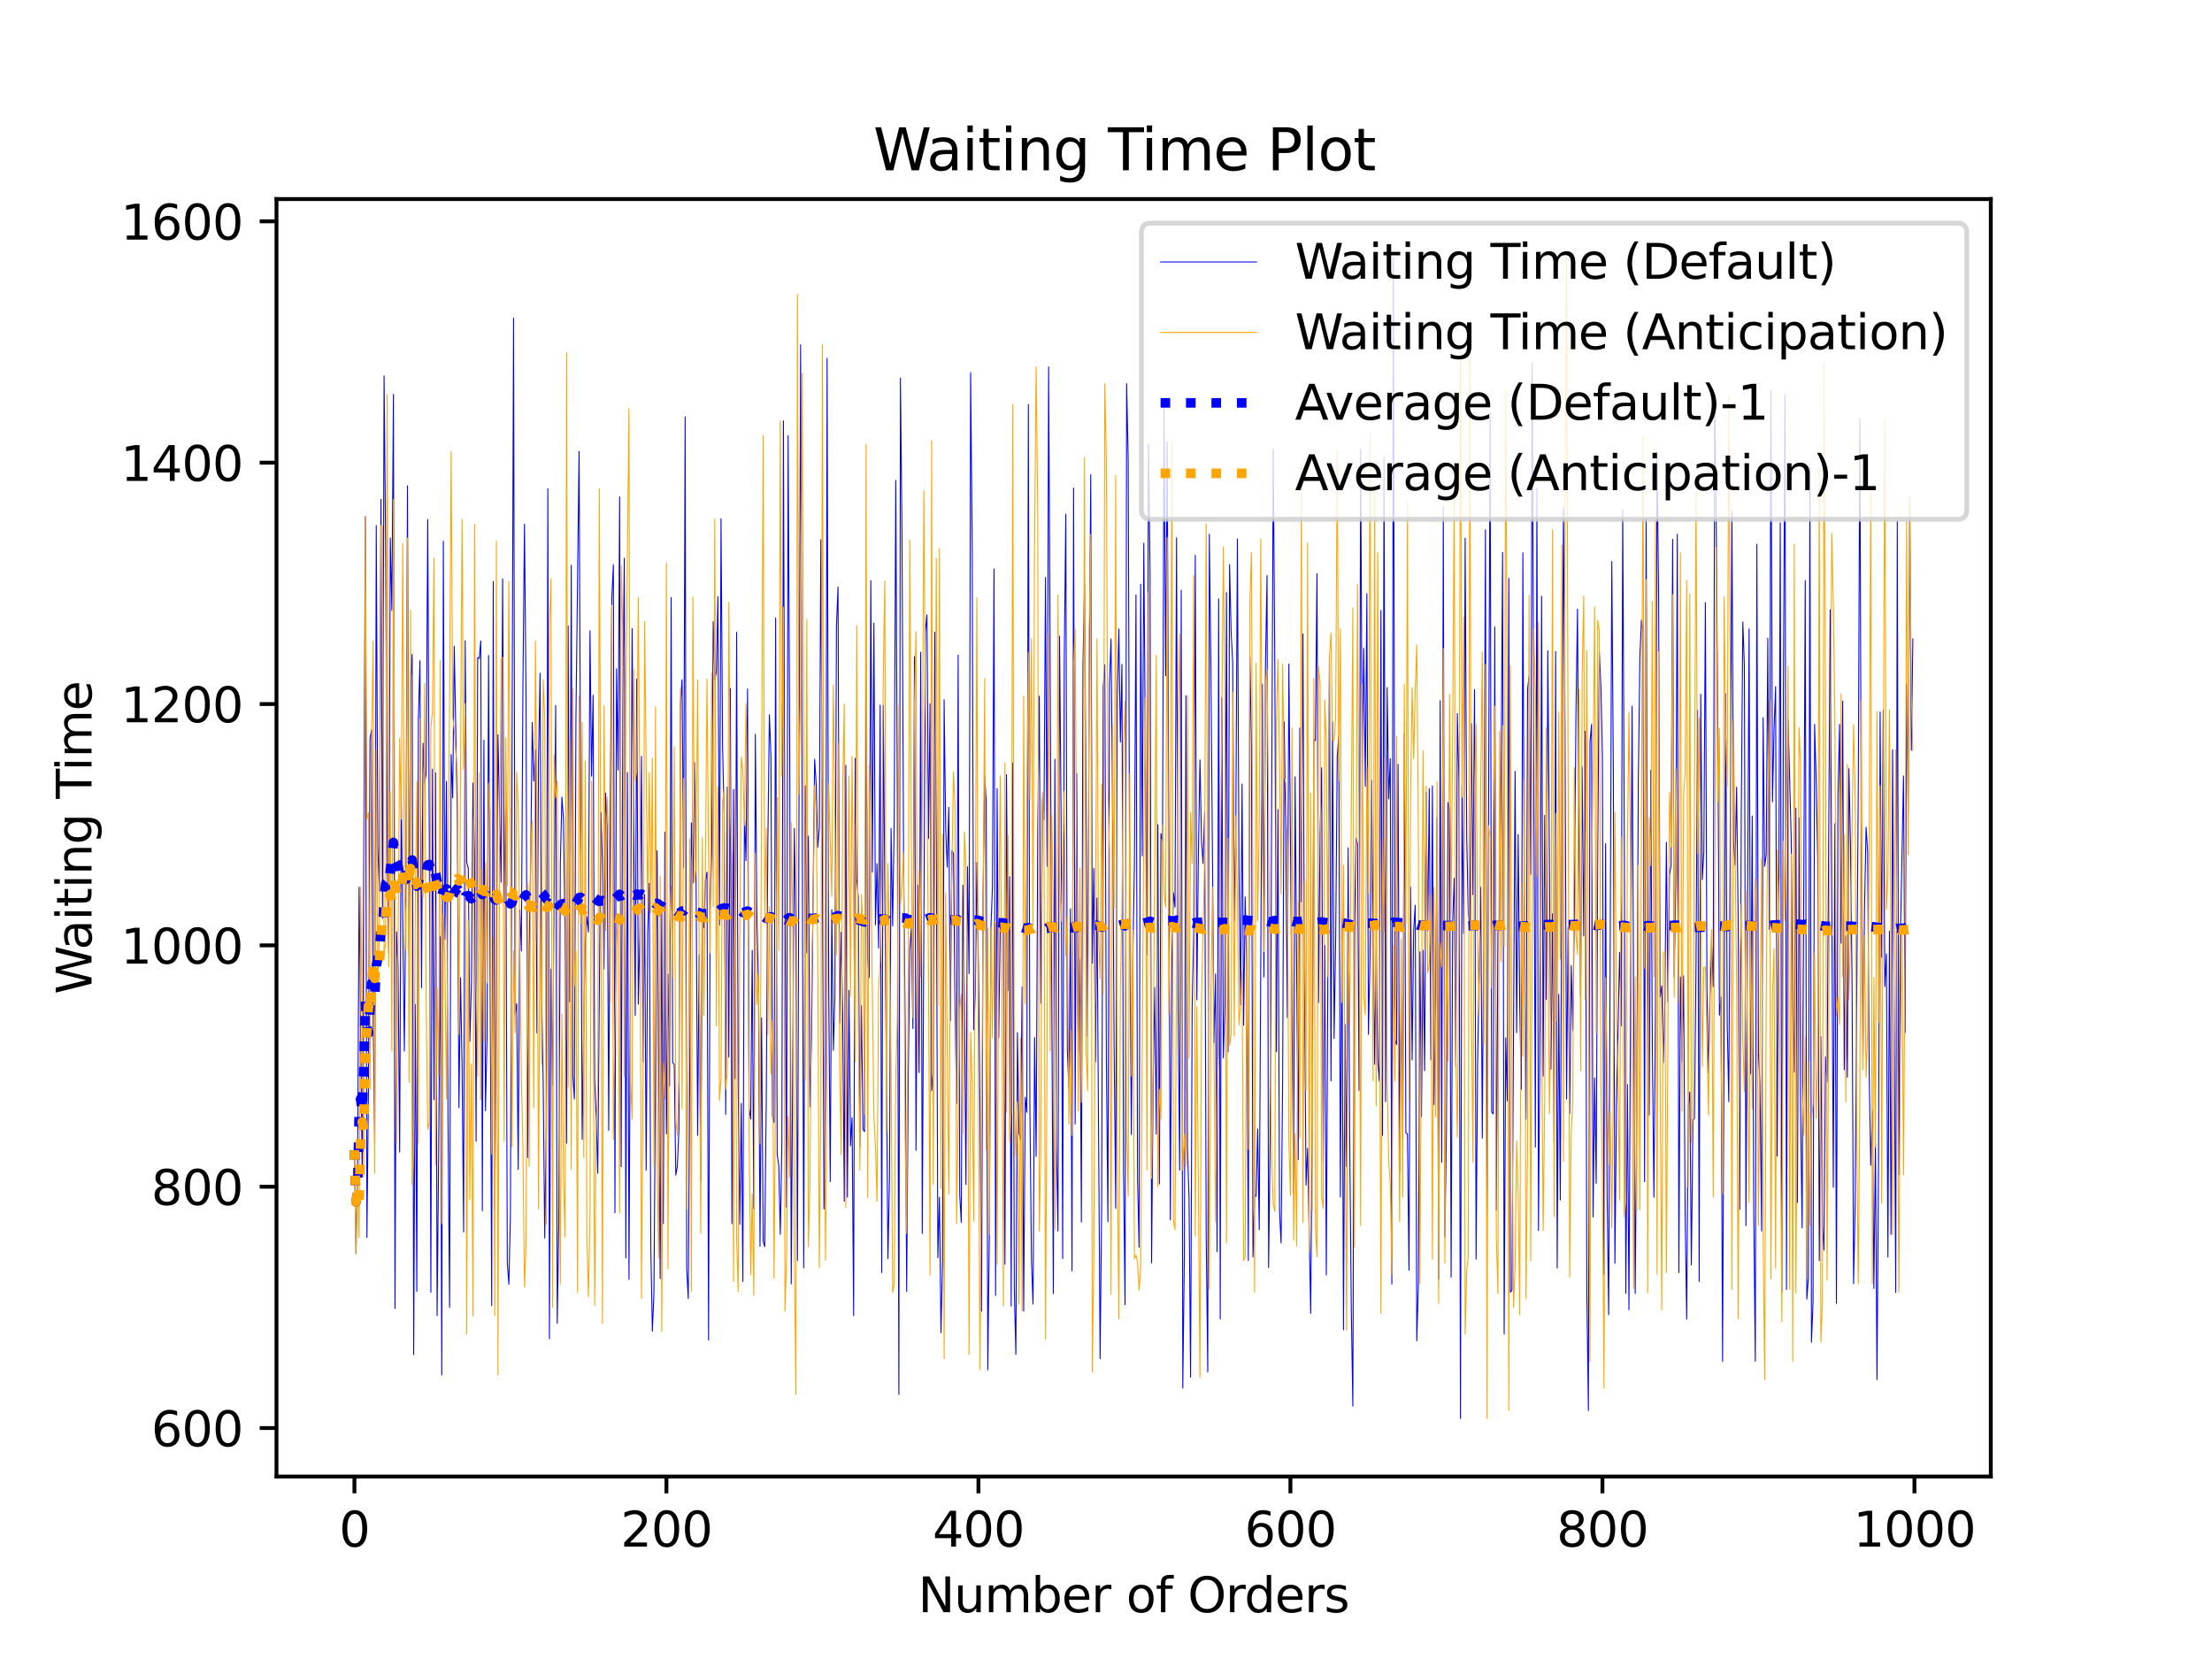 <?xml version="1.0" encoding="utf-8" standalone="no"?>
<!DOCTYPE svg PUBLIC "-//W3C//DTD SVG 1.1//EN"
  "http://www.w3.org/Graphics/SVG/1.1/DTD/svg11.dtd">
<svg xmlns:xlink="http://www.w3.org/1999/xlink" width="460.8pt" height="345.6pt" viewBox="0 0 460.8 345.6" xmlns="http://www.w3.org/2000/svg" version="1.1">
 <defs>
  <style type="text/css">*{stroke-linejoin: round; stroke-linecap: butt}</style>
 </defs>
 <g id="figure_1">
  <g id="patch_1">
   <path d="M 0 345.6 
L 460.8 345.6 
L 460.8 0 
L 0 0 
z
" style="fill: #ffffff"/>
  </g>
  <g id="axes_1">
   <g id="patch_2">
    <path d="M 57.6 307.584 
L 414.72 307.584 
L 414.72 41.472 
L 57.6 41.472 
z
" style="fill: #ffffff"/>
   </g>
   <g id="matplotlib.axis_1">
    <g id="xtick_1">
     <g id="line2d_1">
      <defs>
       <path id="mdcb5084136" d="M 0 0 
L 0 3.5 
" style="stroke: #000000; stroke-width: 0.8"/>
      </defs>
      <g>
       <use xlink:href="#mdcb5084136" x="73.833" y="307.584" style="stroke: #000000; stroke-width: 0.8"/>
      </g>
     </g>
     <g id="text_1">
      <!-- 0 -->
      <g transform="translate(70.651 322.182)scale(0.1 -0.1)">
       <defs>
        <path id="DejaVuSans-30" d="M 2034 4250 
Q 1547 4250 1301 3770 
Q 1056 3291 1056 2328 
Q 1056 1369 1301 889 
Q 1547 409 2034 409 
Q 2525 409 2770 889 
Q 3016 1369 3016 2328 
Q 3016 3291 2770 3770 
Q 2525 4250 2034 4250 
z
M 2034 4750 
Q 2819 4750 3233 4129 
Q 3647 3509 3647 2328 
Q 3647 1150 3233 529 
Q 2819 -91 2034 -91 
Q 1250 -91 836 529 
Q 422 1150 422 2328 
Q 422 3509 836 4129 
Q 1250 4750 2034 4750 
z
" transform="scale(0.016)"/>
       </defs>
       <use xlink:href="#DejaVuSans-30"/>
      </g>
     </g>
    </g>
    <g id="xtick_2">
     <g id="line2d_2">
      <g>
       <use xlink:href="#mdcb5084136" x="138.829" y="307.584" style="stroke: #000000; stroke-width: 0.8"/>
      </g>
     </g>
     <g id="text_2">
      <!-- 200 -->
      <g transform="translate(129.285 322.182)scale(0.1 -0.1)">
       <defs>
        <path id="DejaVuSans-32" d="M 1228 531 
L 3431 531 
L 3431 0 
L 469 0 
L 469 531 
Q 828 903 1448 1529 
Q 2069 2156 2228 2338 
Q 2531 2678 2651 2914 
Q 2772 3150 2772 3378 
Q 2772 3750 2511 3984 
Q 2250 4219 1831 4219 
Q 1534 4219 1204 4116 
Q 875 4013 500 3803 
L 500 4441 
Q 881 4594 1212 4672 
Q 1544 4750 1819 4750 
Q 2544 4750 2975 4387 
Q 3406 4025 3406 3419 
Q 3406 3131 3298 2873 
Q 3191 2616 2906 2266 
Q 2828 2175 2409 1742 
Q 1991 1309 1228 531 
z
" transform="scale(0.016)"/>
       </defs>
       <use xlink:href="#DejaVuSans-32"/>
       <use xlink:href="#DejaVuSans-30" x="63.623"/>
       <use xlink:href="#DejaVuSans-30" x="127.246"/>
      </g>
     </g>
    </g>
    <g id="xtick_3">
     <g id="line2d_3">
      <g>
       <use xlink:href="#mdcb5084136" x="203.825" y="307.584" style="stroke: #000000; stroke-width: 0.8"/>
      </g>
     </g>
     <g id="text_3">
      <!-- 400 -->
      <g transform="translate(194.281 322.182)scale(0.1 -0.1)">
       <defs>
        <path id="DejaVuSans-34" d="M 2419 4116 
L 825 1625 
L 2419 1625 
L 2419 4116 
z
M 2253 4666 
L 3047 4666 
L 3047 1625 
L 3713 1625 
L 3713 1100 
L 3047 1100 
L 3047 0 
L 2419 0 
L 2419 1100 
L 313 1100 
L 313 1709 
L 2253 4666 
z
" transform="scale(0.016)"/>
       </defs>
       <use xlink:href="#DejaVuSans-34"/>
       <use xlink:href="#DejaVuSans-30" x="63.623"/>
       <use xlink:href="#DejaVuSans-30" x="127.246"/>
      </g>
     </g>
    </g>
    <g id="xtick_4">
     <g id="line2d_4">
      <g>
       <use xlink:href="#mdcb5084136" x="268.82" y="307.584" style="stroke: #000000; stroke-width: 0.8"/>
      </g>
     </g>
     <g id="text_4">
      <!-- 600 -->
      <g transform="translate(259.277 322.182)scale(0.1 -0.1)">
       <defs>
        <path id="DejaVuSans-36" d="M 2113 2584 
Q 1688 2584 1439 2293 
Q 1191 2003 1191 1497 
Q 1191 994 1439 701 
Q 1688 409 2113 409 
Q 2538 409 2786 701 
Q 3034 994 3034 1497 
Q 3034 2003 2786 2293 
Q 2538 2584 2113 2584 
z
M 3366 4563 
L 3366 3988 
Q 3128 4100 2886 4159 
Q 2644 4219 2406 4219 
Q 1781 4219 1451 3797 
Q 1122 3375 1075 2522 
Q 1259 2794 1537 2939 
Q 1816 3084 2150 3084 
Q 2853 3084 3261 2657 
Q 3669 2231 3669 1497 
Q 3669 778 3244 343 
Q 2819 -91 2113 -91 
Q 1303 -91 875 529 
Q 447 1150 447 2328 
Q 447 3434 972 4092 
Q 1497 4750 2381 4750 
Q 2619 4750 2861 4703 
Q 3103 4656 3366 4563 
z
" transform="scale(0.016)"/>
       </defs>
       <use xlink:href="#DejaVuSans-36"/>
       <use xlink:href="#DejaVuSans-30" x="63.623"/>
       <use xlink:href="#DejaVuSans-30" x="127.246"/>
      </g>
     </g>
    </g>
    <g id="xtick_5">
     <g id="line2d_5">
      <g>
       <use xlink:href="#mdcb5084136" x="333.816" y="307.584" style="stroke: #000000; stroke-width: 0.8"/>
      </g>
     </g>
     <g id="text_5">
      <!-- 800 -->
      <g transform="translate(324.273 322.182)scale(0.1 -0.1)">
       <defs>
        <path id="DejaVuSans-38" d="M 2034 2216 
Q 1584 2216 1326 1975 
Q 1069 1734 1069 1313 
Q 1069 891 1326 650 
Q 1584 409 2034 409 
Q 2484 409 2743 651 
Q 3003 894 3003 1313 
Q 3003 1734 2745 1975 
Q 2488 2216 2034 2216 
z
M 1403 2484 
Q 997 2584 770 2862 
Q 544 3141 544 3541 
Q 544 4100 942 4425 
Q 1341 4750 2034 4750 
Q 2731 4750 3128 4425 
Q 3525 4100 3525 3541 
Q 3525 3141 3298 2862 
Q 3072 2584 2669 2484 
Q 3125 2378 3379 2068 
Q 3634 1759 3634 1313 
Q 3634 634 3220 271 
Q 2806 -91 2034 -91 
Q 1263 -91 848 271 
Q 434 634 434 1313 
Q 434 1759 690 2068 
Q 947 2378 1403 2484 
z
M 1172 3481 
Q 1172 3119 1398 2916 
Q 1625 2713 2034 2713 
Q 2441 2713 2670 2916 
Q 2900 3119 2900 3481 
Q 2900 3844 2670 4047 
Q 2441 4250 2034 4250 
Q 1625 4250 1398 4047 
Q 1172 3844 1172 3481 
z
" transform="scale(0.016)"/>
       </defs>
       <use xlink:href="#DejaVuSans-38"/>
       <use xlink:href="#DejaVuSans-30" x="63.623"/>
       <use xlink:href="#DejaVuSans-30" x="127.246"/>
      </g>
     </g>
    </g>
    <g id="xtick_6">
     <g id="line2d_6">
      <g>
       <use xlink:href="#mdcb5084136" x="398.812" y="307.584" style="stroke: #000000; stroke-width: 0.8"/>
      </g>
     </g>
     <g id="text_6">
      <!-- 1000 -->
      <g transform="translate(386.087 322.182)scale(0.1 -0.1)">
       <defs>
        <path id="DejaVuSans-31" d="M 794 531 
L 1825 531 
L 1825 4091 
L 703 3866 
L 703 4441 
L 1819 4666 
L 2450 4666 
L 2450 531 
L 3481 531 
L 3481 0 
L 794 0 
L 794 531 
z
" transform="scale(0.016)"/>
       </defs>
       <use xlink:href="#DejaVuSans-31"/>
       <use xlink:href="#DejaVuSans-30" x="63.623"/>
       <use xlink:href="#DejaVuSans-30" x="127.246"/>
       <use xlink:href="#DejaVuSans-30" x="190.869"/>
      </g>
     </g>
    </g>
    <g id="text_7">
     <!-- Number of Orders -->
     <g transform="translate(191.262 335.861)scale(0.1 -0.1)">
      <defs>
       <path id="DejaVuSans-4e" d="M 628 4666 
L 1478 4666 
L 3547 763 
L 3547 4666 
L 4159 4666 
L 4159 0 
L 3309 0 
L 1241 3903 
L 1241 0 
L 628 0 
L 628 4666 
z
" transform="scale(0.016)"/>
       <path id="DejaVuSans-75" d="M 544 1381 
L 544 3500 
L 1119 3500 
L 1119 1403 
Q 1119 906 1312 657 
Q 1506 409 1894 409 
Q 2359 409 2629 706 
Q 2900 1003 2900 1516 
L 2900 3500 
L 3475 3500 
L 3475 0 
L 2900 0 
L 2900 538 
Q 2691 219 2414 64 
Q 2138 -91 1772 -91 
Q 1169 -91 856 284 
Q 544 659 544 1381 
z
M 1991 3584 
L 1991 3584 
z
" transform="scale(0.016)"/>
       <path id="DejaVuSans-6d" d="M 3328 2828 
Q 3544 3216 3844 3400 
Q 4144 3584 4550 3584 
Q 5097 3584 5394 3201 
Q 5691 2819 5691 2113 
L 5691 0 
L 5113 0 
L 5113 2094 
Q 5113 2597 4934 2840 
Q 4756 3084 4391 3084 
Q 3944 3084 3684 2787 
Q 3425 2491 3425 1978 
L 3425 0 
L 2847 0 
L 2847 2094 
Q 2847 2600 2669 2842 
Q 2491 3084 2119 3084 
Q 1678 3084 1418 2786 
Q 1159 2488 1159 1978 
L 1159 0 
L 581 0 
L 581 3500 
L 1159 3500 
L 1159 2956 
Q 1356 3278 1631 3431 
Q 1906 3584 2284 3584 
Q 2666 3584 2933 3390 
Q 3200 3197 3328 2828 
z
" transform="scale(0.016)"/>
       <path id="DejaVuSans-62" d="M 3116 1747 
Q 3116 2381 2855 2742 
Q 2594 3103 2138 3103 
Q 1681 3103 1420 2742 
Q 1159 2381 1159 1747 
Q 1159 1113 1420 752 
Q 1681 391 2138 391 
Q 2594 391 2855 752 
Q 3116 1113 3116 1747 
z
M 1159 2969 
Q 1341 3281 1617 3432 
Q 1894 3584 2278 3584 
Q 2916 3584 3314 3078 
Q 3713 2572 3713 1747 
Q 3713 922 3314 415 
Q 2916 -91 2278 -91 
Q 1894 -91 1617 61 
Q 1341 213 1159 525 
L 1159 0 
L 581 0 
L 581 4863 
L 1159 4863 
L 1159 2969 
z
" transform="scale(0.016)"/>
       <path id="DejaVuSans-65" d="M 3597 1894 
L 3597 1613 
L 953 1613 
Q 991 1019 1311 708 
Q 1631 397 2203 397 
Q 2534 397 2845 478 
Q 3156 559 3463 722 
L 3463 178 
Q 3153 47 2828 -22 
Q 2503 -91 2169 -91 
Q 1331 -91 842 396 
Q 353 884 353 1716 
Q 353 2575 817 3079 
Q 1281 3584 2069 3584 
Q 2775 3584 3186 3129 
Q 3597 2675 3597 1894 
z
M 3022 2063 
Q 3016 2534 2758 2815 
Q 2500 3097 2075 3097 
Q 1594 3097 1305 2825 
Q 1016 2553 972 2059 
L 3022 2063 
z
" transform="scale(0.016)"/>
       <path id="DejaVuSans-72" d="M 2631 2963 
Q 2534 3019 2420 3045 
Q 2306 3072 2169 3072 
Q 1681 3072 1420 2755 
Q 1159 2438 1159 1844 
L 1159 0 
L 581 0 
L 581 3500 
L 1159 3500 
L 1159 2956 
Q 1341 3275 1631 3429 
Q 1922 3584 2338 3584 
Q 2397 3584 2469 3576 
Q 2541 3569 2628 3553 
L 2631 2963 
z
" transform="scale(0.016)"/>
       <path id="DejaVuSans-20" transform="scale(0.016)"/>
       <path id="DejaVuSans-6f" d="M 1959 3097 
Q 1497 3097 1228 2736 
Q 959 2375 959 1747 
Q 959 1119 1226 758 
Q 1494 397 1959 397 
Q 2419 397 2687 759 
Q 2956 1122 2956 1747 
Q 2956 2369 2687 2733 
Q 2419 3097 1959 3097 
z
M 1959 3584 
Q 2709 3584 3137 3096 
Q 3566 2609 3566 1747 
Q 3566 888 3137 398 
Q 2709 -91 1959 -91 
Q 1206 -91 779 398 
Q 353 888 353 1747 
Q 353 2609 779 3096 
Q 1206 3584 1959 3584 
z
" transform="scale(0.016)"/>
       <path id="DejaVuSans-66" d="M 2375 4863 
L 2375 4384 
L 1825 4384 
Q 1516 4384 1395 4259 
Q 1275 4134 1275 3809 
L 1275 3500 
L 2222 3500 
L 2222 3053 
L 1275 3053 
L 1275 0 
L 697 0 
L 697 3053 
L 147 3053 
L 147 3500 
L 697 3500 
L 697 3744 
Q 697 4328 969 4595 
Q 1241 4863 1831 4863 
L 2375 4863 
z
" transform="scale(0.016)"/>
       <path id="DejaVuSans-4f" d="M 2522 4238 
Q 1834 4238 1429 3725 
Q 1025 3213 1025 2328 
Q 1025 1447 1429 934 
Q 1834 422 2522 422 
Q 3209 422 3611 934 
Q 4013 1447 4013 2328 
Q 4013 3213 3611 3725 
Q 3209 4238 2522 4238 
z
M 2522 4750 
Q 3503 4750 4090 4092 
Q 4678 3434 4678 2328 
Q 4678 1225 4090 567 
Q 3503 -91 2522 -91 
Q 1538 -91 948 565 
Q 359 1222 359 2328 
Q 359 3434 948 4092 
Q 1538 4750 2522 4750 
z
" transform="scale(0.016)"/>
       <path id="DejaVuSans-64" d="M 2906 2969 
L 2906 4863 
L 3481 4863 
L 3481 0 
L 2906 0 
L 2906 525 
Q 2725 213 2448 61 
Q 2172 -91 1784 -91 
Q 1150 -91 751 415 
Q 353 922 353 1747 
Q 353 2572 751 3078 
Q 1150 3584 1784 3584 
Q 2172 3584 2448 3432 
Q 2725 3281 2906 2969 
z
M 947 1747 
Q 947 1113 1208 752 
Q 1469 391 1925 391 
Q 2381 391 2643 752 
Q 2906 1113 2906 1747 
Q 2906 2381 2643 2742 
Q 2381 3103 1925 3103 
Q 1469 3103 1208 2742 
Q 947 2381 947 1747 
z
" transform="scale(0.016)"/>
       <path id="DejaVuSans-73" d="M 2834 3397 
L 2834 2853 
Q 2591 2978 2328 3040 
Q 2066 3103 1784 3103 
Q 1356 3103 1142 2972 
Q 928 2841 928 2578 
Q 928 2378 1081 2264 
Q 1234 2150 1697 2047 
L 1894 2003 
Q 2506 1872 2764 1633 
Q 3022 1394 3022 966 
Q 3022 478 2636 193 
Q 2250 -91 1575 -91 
Q 1294 -91 989 -36 
Q 684 19 347 128 
L 347 722 
Q 666 556 975 473 
Q 1284 391 1588 391 
Q 1994 391 2212 530 
Q 2431 669 2431 922 
Q 2431 1156 2273 1281 
Q 2116 1406 1581 1522 
L 1381 1569 
Q 847 1681 609 1914 
Q 372 2147 372 2553 
Q 372 3047 722 3315 
Q 1072 3584 1716 3584 
Q 2034 3584 2315 3537 
Q 2597 3491 2834 3397 
z
" transform="scale(0.016)"/>
      </defs>
      <use xlink:href="#DejaVuSans-4e"/>
      <use xlink:href="#DejaVuSans-75" x="74.805"/>
      <use xlink:href="#DejaVuSans-6d" x="138.184"/>
      <use xlink:href="#DejaVuSans-62" x="235.596"/>
      <use xlink:href="#DejaVuSans-65" x="299.072"/>
      <use xlink:href="#DejaVuSans-72" x="360.596"/>
      <use xlink:href="#DejaVuSans-20" x="401.709"/>
      <use xlink:href="#DejaVuSans-6f" x="433.496"/>
      <use xlink:href="#DejaVuSans-66" x="494.678"/>
      <use xlink:href="#DejaVuSans-20" x="529.883"/>
      <use xlink:href="#DejaVuSans-4f" x="561.67"/>
      <use xlink:href="#DejaVuSans-72" x="640.381"/>
      <use xlink:href="#DejaVuSans-64" x="679.744"/>
      <use xlink:href="#DejaVuSans-65" x="743.221"/>
      <use xlink:href="#DejaVuSans-72" x="804.744"/>
      <use xlink:href="#DejaVuSans-73" x="845.857"/>
     </g>
    </g>
   </g>
   <g id="matplotlib.axis_2">
    <g id="ytick_1">
     <g id="line2d_7">
      <defs>
       <path id="mc1d0d65b65" d="M 0 0 
L -3.5 0 
" style="stroke: #000000; stroke-width: 0.8"/>
      </defs>
      <g>
       <use xlink:href="#mc1d0d65b65" x="57.6" y="297.485" style="stroke: #000000; stroke-width: 0.8"/>
      </g>
     </g>
     <g id="text_8">
      <!-- 600 -->
      <g transform="translate(31.512 301.284)scale(0.1 -0.1)">
       <use xlink:href="#DejaVuSans-36"/>
       <use xlink:href="#DejaVuSans-30" x="63.623"/>
       <use xlink:href="#DejaVuSans-30" x="127.246"/>
      </g>
     </g>
    </g>
    <g id="ytick_2">
     <g id="line2d_8">
      <g>
       <use xlink:href="#mc1d0d65b65" x="57.6" y="247.21" style="stroke: #000000; stroke-width: 0.8"/>
      </g>
     </g>
     <g id="text_9">
      <!-- 800 -->
      <g transform="translate(31.512 251.009)scale(0.1 -0.1)">
       <use xlink:href="#DejaVuSans-38"/>
       <use xlink:href="#DejaVuSans-30" x="63.623"/>
       <use xlink:href="#DejaVuSans-30" x="127.246"/>
      </g>
     </g>
    </g>
    <g id="ytick_3">
     <g id="line2d_9">
      <g>
       <use xlink:href="#mc1d0d65b65" x="57.6" y="196.935" style="stroke: #000000; stroke-width: 0.8"/>
      </g>
     </g>
     <g id="text_10">
      <!-- 1000 -->
      <g transform="translate(25.15 200.734)scale(0.1 -0.1)">
       <use xlink:href="#DejaVuSans-31"/>
       <use xlink:href="#DejaVuSans-30" x="63.623"/>
       <use xlink:href="#DejaVuSans-30" x="127.246"/>
       <use xlink:href="#DejaVuSans-30" x="190.869"/>
      </g>
     </g>
    </g>
    <g id="ytick_4">
     <g id="line2d_10">
      <g>
       <use xlink:href="#mc1d0d65b65" x="57.6" y="146.66" style="stroke: #000000; stroke-width: 0.8"/>
      </g>
     </g>
     <g id="text_11">
      <!-- 1200 -->
      <g transform="translate(25.15 150.46)scale(0.1 -0.1)">
       <use xlink:href="#DejaVuSans-31"/>
       <use xlink:href="#DejaVuSans-32" x="63.623"/>
       <use xlink:href="#DejaVuSans-30" x="127.246"/>
       <use xlink:href="#DejaVuSans-30" x="190.869"/>
      </g>
     </g>
    </g>
    <g id="ytick_5">
     <g id="line2d_11">
      <g>
       <use xlink:href="#mc1d0d65b65" x="57.6" y="96.385" style="stroke: #000000; stroke-width: 0.8"/>
      </g>
     </g>
     <g id="text_12">
      <!-- 1400 -->
      <g transform="translate(25.15 100.185)scale(0.1 -0.1)">
       <use xlink:href="#DejaVuSans-31"/>
       <use xlink:href="#DejaVuSans-34" x="63.623"/>
       <use xlink:href="#DejaVuSans-30" x="127.246"/>
       <use xlink:href="#DejaVuSans-30" x="190.869"/>
      </g>
     </g>
    </g>
    <g id="ytick_6">
     <g id="line2d_12">
      <g>
       <use xlink:href="#mc1d0d65b65" x="57.6" y="46.11" style="stroke: #000000; stroke-width: 0.8"/>
      </g>
     </g>
     <g id="text_13">
      <!-- 1600 -->
      <g transform="translate(25.15 49.91)scale(0.1 -0.1)">
       <use xlink:href="#DejaVuSans-31"/>
       <use xlink:href="#DejaVuSans-36" x="63.623"/>
       <use xlink:href="#DejaVuSans-30" x="127.246"/>
       <use xlink:href="#DejaVuSans-30" x="190.869"/>
      </g>
     </g>
    </g>
    <g id="text_14">
     <!-- Waiting Time -->
     <g transform="translate(19.07 207.121)rotate(-90)scale(0.1 -0.1)">
      <defs>
       <path id="DejaVuSans-57" d="M 213 4666 
L 850 4666 
L 1831 722 
L 2809 4666 
L 3519 4666 
L 4500 722 
L 5478 4666 
L 6119 4666 
L 4947 0 
L 4153 0 
L 3169 4050 
L 2175 0 
L 1381 0 
L 213 4666 
z
" transform="scale(0.016)"/>
       <path id="DejaVuSans-61" d="M 2194 1759 
Q 1497 1759 1228 1600 
Q 959 1441 959 1056 
Q 959 750 1161 570 
Q 1363 391 1709 391 
Q 2188 391 2477 730 
Q 2766 1069 2766 1631 
L 2766 1759 
L 2194 1759 
z
M 3341 1997 
L 3341 0 
L 2766 0 
L 2766 531 
Q 2569 213 2275 61 
Q 1981 -91 1556 -91 
Q 1019 -91 701 211 
Q 384 513 384 1019 
Q 384 1609 779 1909 
Q 1175 2209 1959 2209 
L 2766 2209 
L 2766 2266 
Q 2766 2663 2505 2880 
Q 2244 3097 1772 3097 
Q 1472 3097 1187 3025 
Q 903 2953 641 2809 
L 641 3341 
Q 956 3463 1253 3523 
Q 1550 3584 1831 3584 
Q 2591 3584 2966 3190 
Q 3341 2797 3341 1997 
z
" transform="scale(0.016)"/>
       <path id="DejaVuSans-69" d="M 603 3500 
L 1178 3500 
L 1178 0 
L 603 0 
L 603 3500 
z
M 603 4863 
L 1178 4863 
L 1178 4134 
L 603 4134 
L 603 4863 
z
" transform="scale(0.016)"/>
       <path id="DejaVuSans-74" d="M 1172 4494 
L 1172 3500 
L 2356 3500 
L 2356 3053 
L 1172 3053 
L 1172 1153 
Q 1172 725 1289 603 
Q 1406 481 1766 481 
L 2356 481 
L 2356 0 
L 1766 0 
Q 1100 0 847 248 
Q 594 497 594 1153 
L 594 3053 
L 172 3053 
L 172 3500 
L 594 3500 
L 594 4494 
L 1172 4494 
z
" transform="scale(0.016)"/>
       <path id="DejaVuSans-6e" d="M 3513 2113 
L 3513 0 
L 2938 0 
L 2938 2094 
Q 2938 2591 2744 2837 
Q 2550 3084 2163 3084 
Q 1697 3084 1428 2787 
Q 1159 2491 1159 1978 
L 1159 0 
L 581 0 
L 581 3500 
L 1159 3500 
L 1159 2956 
Q 1366 3272 1645 3428 
Q 1925 3584 2291 3584 
Q 2894 3584 3203 3211 
Q 3513 2838 3513 2113 
z
" transform="scale(0.016)"/>
       <path id="DejaVuSans-67" d="M 2906 1791 
Q 2906 2416 2648 2759 
Q 2391 3103 1925 3103 
Q 1463 3103 1205 2759 
Q 947 2416 947 1791 
Q 947 1169 1205 825 
Q 1463 481 1925 481 
Q 2391 481 2648 825 
Q 2906 1169 2906 1791 
z
M 3481 434 
Q 3481 -459 3084 -895 
Q 2688 -1331 1869 -1331 
Q 1566 -1331 1297 -1286 
Q 1028 -1241 775 -1147 
L 775 -588 
Q 1028 -725 1275 -790 
Q 1522 -856 1778 -856 
Q 2344 -856 2625 -561 
Q 2906 -266 2906 331 
L 2906 616 
Q 2728 306 2450 153 
Q 2172 0 1784 0 
Q 1141 0 747 490 
Q 353 981 353 1791 
Q 353 2603 747 3093 
Q 1141 3584 1784 3584 
Q 2172 3584 2450 3431 
Q 2728 3278 2906 2969 
L 2906 3500 
L 3481 3500 
L 3481 434 
z
" transform="scale(0.016)"/>
       <path id="DejaVuSans-54" d="M -19 4666 
L 3928 4666 
L 3928 4134 
L 2272 4134 
L 2272 0 
L 1638 0 
L 1638 4134 
L -19 4134 
L -19 4666 
z
" transform="scale(0.016)"/>
      </defs>
      <use xlink:href="#DejaVuSans-57"/>
      <use xlink:href="#DejaVuSans-61" x="92.502"/>
      <use xlink:href="#DejaVuSans-69" x="153.781"/>
      <use xlink:href="#DejaVuSans-74" x="181.564"/>
      <use xlink:href="#DejaVuSans-69" x="220.773"/>
      <use xlink:href="#DejaVuSans-6e" x="248.557"/>
      <use xlink:href="#DejaVuSans-67" x="311.936"/>
      <use xlink:href="#DejaVuSans-20" x="375.412"/>
      <use xlink:href="#DejaVuSans-54" x="407.199"/>
      <use xlink:href="#DejaVuSans-69" x="465.158"/>
      <use xlink:href="#DejaVuSans-6d" x="492.941"/>
      <use xlink:href="#DejaVuSans-65" x="590.354"/>
     </g>
    </g>
   </g>
   <g id="line2d_13">
    <path d="M 73.833 239.617 
L 74.158 261.156 
L 74.483 244.937 
L 74.808 184.806 
L 75.458 245.158 
L 76.108 107.612 
L 76.433 257.793 
L 76.758 226.916 
L 77.083 153.736 
L 77.408 152.081 
L 77.732 211.537 
L 78.057 238.159 
L 78.382 109.489 
L 78.707 176.415 
L 79.032 185.749 
L 79.357 104.027 
L 79.682 191.313 
L 80.007 78.315 
L 80.332 113.22 
L 80.657 176.357 
L 80.982 198.567 
L 81.307 112.083 
L 81.632 127.146 
L 81.957 82.156 
L 82.282 272.564 
L 82.607 194.095 
L 82.932 201.378 
L 83.257 239.991 
L 83.582 164.996 
L 84.232 218.985 
L 84.557 184.857 
L 84.882 101.201 
L 85.207 198.699 
L 85.532 142.409 
L 85.857 136.32 
L 86.182 282.207 
L 86.507 209.269 
L 86.832 269.014 
L 87.157 149.654 
L 87.482 137.637 
L 87.807 205.812 
L 88.132 154.818 
L 88.457 163.101 
L 88.782 161.117 
L 89.107 108.202 
L 89.432 174.913 
L 89.757 269.199 
L 90.082 160.211 
L 90.407 229.084 
L 90.732 160.998 
L 91.057 274.055 
L 91.382 240.456 
L 91.707 195.121 
L 92.032 286.424 
L 92.357 112.742 
L 92.682 195.717 
L 93.007 162.792 
L 93.331 233.879 
L 93.656 272.328 
L 93.981 157.178 
L 94.306 166.203 
L 94.631 134.63 
L 95.281 170.98 
L 95.606 230.749 
L 95.931 203.69 
L 96.256 221.62 
L 96.581 256.639 
L 96.906 133.471 
L 97.231 179.661 
L 97.556 180.9 
L 97.881 216.92 
L 98.206 204.771 
L 98.531 163.11 
L 98.856 177.483 
L 99.181 237.746 
L 99.506 136.985 
L 99.831 137.162 
L 100.156 133.511 
L 100.481 252.206 
L 100.806 154.197 
L 101.131 231.365 
L 101.456 216.283 
L 101.781 136.547 
L 102.431 271.959 
L 102.756 121.134 
L 103.081 251.831 
L 103.731 153.051 
L 104.381 183.805 
L 104.706 120.579 
L 105.031 188.067 
L 105.356 167.364 
L 105.681 263.128 
L 106.006 267.531 
L 106.331 252.827 
L 106.981 66.268 
L 107.306 211.249 
L 107.631 209.045 
L 107.956 243.628 
L 108.281 189.522 
L 108.606 198.118 
L 108.931 143.671 
L 109.255 109.156 
L 109.58 145.011 
L 109.905 241.167 
L 110.23 198.504 
L 110.555 178.644 
L 110.88 150.508 
L 111.205 162.71 
L 111.53 156.174 
L 111.855 215.151 
L 112.18 158.532 
L 112.505 140.233 
L 112.83 207.003 
L 113.155 225.446 
L 113.48 257.907 
L 113.805 234.168 
L 114.13 101.813 
L 114.455 278.877 
L 114.78 201.894 
L 115.105 226.061 
L 115.755 146.958 
L 116.08 275.663 
L 116.405 254.92 
L 116.73 179.716 
L 117.055 166.044 
L 117.38 170.67 
L 117.705 193.82 
L 118.03 238.193 
L 118.355 130.407 
L 118.68 208.728 
L 119.005 117.741 
L 119.33 224.126 
L 119.655 228.923 
L 119.98 149.424 
L 120.63 94.043 
L 121.28 237.345 
L 121.605 212.28 
L 121.93 196.77 
L 122.255 190.932 
L 122.58 194.192 
L 122.905 131.399 
L 123.23 161.684 
L 123.555 144.819 
L 123.88 224.972 
L 124.205 233.113 
L 124.53 244.424 
L 125.179 169.238 
L 125.504 180.062 
L 125.829 201.864 
L 126.154 165.181 
L 126.479 171.971 
L 126.804 235.478 
L 127.129 168.436 
L 127.454 124.461 
L 127.779 117.634 
L 128.104 252.624 
L 128.429 139.327 
L 128.754 160.436 
L 129.079 103.512 
L 129.404 243.05 
L 129.729 147.22 
L 130.054 116.292 
L 130.379 262.04 
L 130.704 160.937 
L 131.029 266.515 
L 131.679 130.956 
L 132.329 211.533 
L 132.654 141.456 
L 132.979 209.17 
L 133.304 194.305 
L 133.629 157.561 
L 133.954 221.257 
L 134.279 186.345 
L 134.604 243.799 
L 134.929 194.315 
L 135.254 183.995 
L 135.579 260.353 
L 135.904 277.325 
L 136.229 269.233 
L 136.879 177.202 
L 137.529 266.353 
L 137.854 190.145 
L 138.179 254.905 
L 138.504 173.337 
L 138.829 236.2 
L 139.154 202.911 
L 139.479 226.22 
L 139.804 124.48 
L 140.129 221.326 
L 140.454 221.73 
L 140.779 244.805 
L 141.103 242.973 
L 141.428 235.346 
L 141.753 146.63 
L 142.078 141.599 
L 142.403 180.73 
L 142.728 86.856 
L 143.053 264.317 
L 143.378 270.519 
L 144.028 171.396 
L 144.353 183.926 
L 144.678 158.851 
L 145.003 182.563 
L 145.328 236.514 
L 145.653 198.897 
L 145.978 245.869 
L 146.303 190.881 
L 146.628 193.285 
L 146.953 183.406 
L 147.278 181.676 
L 147.603 279.163 
L 147.928 189.014 
L 148.253 177.592 
L 148.578 129.49 
L 148.903 141.621 
L 149.228 140.139 
L 149.553 124.318 
L 149.878 192.713 
L 150.203 108.061 
L 150.528 155.538 
L 150.853 169.83 
L 151.178 232.135 
L 151.503 163.948 
L 151.828 220.212 
L 152.153 143.43 
L 152.478 254.906 
L 152.803 164.467 
L 153.128 224.686 
L 153.453 131.718 
L 153.778 226.957 
L 154.103 255.049 
L 154.428 229.856 
L 154.753 266.966 
L 155.078 169.83 
L 155.403 179.283 
L 155.728 143.519 
L 156.053 230.959 
L 156.378 233.128 
L 156.703 197.968 
L 157.027 251.82 
L 157.352 152.957 
L 157.677 191.454 
L 158.002 205.115 
L 158.327 259.617 
L 158.652 212.049 
L 158.977 258.521 
L 159.302 259.693 
L 159.627 229.237 
L 159.952 175.969 
L 160.277 148.923 
L 160.602 157.659 
L 160.927 232.518 
L 161.252 233.839 
L 161.577 128.723 
L 161.902 240.553 
L 162.227 242.762 
L 162.552 257.137 
L 162.877 238.262 
L 163.202 87.677 
L 163.527 186.771 
L 163.852 251.537 
L 164.177 90.746 
L 164.502 153.101 
L 164.827 267.468 
L 165.477 172.564 
L 165.802 195.702 
L 166.127 262.582 
L 166.777 71.825 
L 167.427 264.126 
L 167.752 163.686 
L 168.077 198.514 
L 168.402 174.173 
L 168.727 230.598 
L 169.052 216.457 
L 169.702 158.162 
L 170.027 163.32 
L 170.352 176.536 
L 170.677 172.437 
L 171.002 112.44 
L 171.652 251.858 
L 171.977 224.988 
L 172.302 74.648 
L 172.627 204.177 
L 172.951 246.143 
L 173.276 189.502 
L 173.601 218.799 
L 173.926 207.653 
L 174.251 130.315 
L 174.576 122.277 
L 174.901 213.12 
L 175.226 194.21 
L 175.551 211.66 
L 175.876 250.255 
L 176.201 159.427 
L 176.526 249.388 
L 176.851 206.321 
L 177.176 238.69 
L 177.501 232.848 
L 177.826 274.082 
L 178.151 157.974 
L 178.476 183.023 
L 178.801 186.935 
L 179.126 238.929 
L 179.451 209.481 
L 179.776 235.235 
L 180.101 235.741 
L 180.426 141.065 
L 180.751 200.073 
L 181.076 203.651 
L 181.401 120.945 
L 181.726 181.711 
L 182.051 129.791 
L 182.376 192.668 
L 182.701 179.906 
L 183.026 197.496 
L 183.351 146.889 
L 183.676 265.103 
L 184.001 146.899 
L 184.976 262.183 
L 185.301 245.276 
L 185.626 172.574 
L 185.951 192.879 
L 186.276 171.29 
L 186.601 100.06 
L 186.926 165.494 
L 187.251 290.496 
L 187.576 78.756 
L 187.901 111.839 
L 188.226 177.516 
L 188.55 212.132 
L 188.875 269.044 
L 189.2 225.006 
L 189.525 198.063 
L 189.85 193.361 
L 190.175 214.266 
L 190.5 136.778 
L 190.825 239.643 
L 191.15 184.381 
L 191.475 223.433 
L 191.8 135.881 
L 192.125 256.958 
L 192.775 131.565 
L 193.1 128.073 
L 193.425 174.7 
L 193.75 146.587 
L 194.075 227.228 
L 194.4 223.298 
L 194.725 131.681 
L 195.05 174.467 
L 195.375 262.038 
L 195.7 249.414 
L 196.025 277.622 
L 196.35 262.658 
L 196.675 145.746 
L 197 172.444 
L 197.325 180.661 
L 197.65 168.178 
L 197.975 212.595 
L 198.3 177.237 
L 198.625 177.785 
L 198.95 210.217 
L 199.275 229.866 
L 199.6 136.489 
L 199.925 248.78 
L 200.25 254.644 
L 200.575 184.409 
L 200.9 209.403 
L 201.225 246.767 
L 201.55 180.562 
L 201.875 202.839 
L 202.2 77.603 
L 202.525 114.287 
L 202.85 214.5 
L 203.175 207.095 
L 203.5 179.635 
L 203.825 201.291 
L 204.15 231.116 
L 204.474 273.159 
L 204.799 186.053 
L 205.124 161.685 
L 205.449 167.01 
L 205.774 285.355 
L 206.099 257.175 
L 206.424 193.363 
L 206.749 184.731 
L 207.074 118.538 
L 207.399 269.872 
L 207.724 164.301 
L 208.049 216.225 
L 208.374 192.057 
L 208.699 192.115 
L 209.024 194.303 
L 209.349 263.388 
L 209.674 161.379 
L 209.999 206.342 
L 210.324 182.614 
L 210.649 272.074 
L 210.974 158.925 
L 211.299 268.445 
L 211.624 282.136 
L 211.949 215.111 
L 212.274 236.053 
L 212.599 237.412 
L 212.924 205.572 
L 213.249 273.124 
L 213.574 228.557 
L 213.899 231.72 
L 214.224 84.27 
L 214.549 231.349 
L 214.874 262.633 
L 215.199 271.66 
L 215.524 216.146 
L 215.849 240.899 
L 216.174 174.1 
L 216.499 145.015 
L 216.824 209.036 
L 217.149 166.498 
L 217.474 170.787 
L 217.799 120.288 
L 218.124 180.506 
L 218.449 76.431 
L 219.424 269.492 
L 219.749 158.155 
L 220.074 238.967 
L 220.398 256.454 
L 220.723 132.539 
L 221.048 170.992 
L 221.373 262.204 
L 221.698 138.328 
L 222.023 107.109 
L 222.348 218.905 
L 222.673 226.659 
L 222.998 189.33 
L 223.323 264.727 
L 223.648 101.671 
L 223.973 234.162 
L 224.298 161.156 
L 224.623 219.563 
L 224.948 199.781 
L 225.273 254.559 
L 225.598 138.7 
L 225.923 121.737 
L 226.573 215.931 
L 226.898 141.421 
L 227.223 98.91 
L 227.548 200.648 
L 227.873 180.913 
L 228.198 221.22 
L 228.523 187.077 
L 229.173 283.054 
L 229.498 250.993 
L 229.823 143.17 
L 230.148 138.477 
L 230.473 220.072 
L 230.798 254.505 
L 231.123 142.557 
L 231.448 133.087 
L 231.773 168.238 
L 232.098 218.719 
L 232.423 251.722 
L 232.748 145.802 
L 233.073 131.023 
L 233.398 154.588 
L 233.723 138.387 
L 234.048 243.725 
L 234.373 271.797 
L 234.698 79.925 
L 235.023 95.72 
L 235.348 192.221 
L 235.673 236.348 
L 235.998 199.112 
L 236.322 179.953 
L 236.647 123.907 
L 236.972 245.719 
L 237.297 259.828 
L 237.622 121.716 
L 237.947 178.287 
L 238.272 113.139 
L 238.922 198.864 
L 239.247 92.469 
L 239.572 118.595 
L 239.897 263.071 
L 240.222 225.155 
L 240.547 205.691 
L 240.872 236.275 
L 241.197 171.781 
L 241.522 246.64 
L 241.847 173.648 
L 242.172 175.22 
L 242.497 84.96 
L 242.822 140.741 
L 243.147 92.058 
L 243.797 254.13 
L 244.122 199.638 
L 244.447 185.978 
L 244.772 188.985 
L 245.097 112.029 
L 245.422 211.264 
L 245.747 243.76 
L 246.072 122.94 
L 246.397 289.172 
L 246.722 261.442 
L 247.047 144.923 
L 247.372 239.479 
L 247.697 249.493 
L 248.022 286.887 
L 248.347 209.717 
L 248.672 194.421 
L 248.997 115.692 
L 249.322 208.292 
L 249.647 177.915 
L 249.972 158.294 
L 250.297 175.055 
L 250.622 179.893 
L 250.947 169.261 
L 251.272 257.496 
L 251.597 285.802 
L 251.922 111.291 
L 252.246 138.473 
L 252.896 217.211 
L 253.221 202.887 
L 253.546 260.725 
L 253.871 124.768 
L 254.196 274.778 
L 254.521 145.384 
L 254.846 220.395 
L 255.171 209.527 
L 255.496 123.441 
L 255.821 219.158 
L 256.146 117.614 
L 256.471 131.832 
L 256.796 138.115 
L 257.121 191.876 
L 257.446 171.328 
L 257.771 112.263 
L 258.096 181.162 
L 258.421 209.292 
L 258.746 163.33 
L 259.071 213.575 
L 259.396 186.848 
L 259.721 202.408 
L 260.046 262.59 
L 260.371 136.591 
L 260.696 155.058 
L 261.021 261.848 
L 261.346 248.97 
L 261.671 249.204 
L 261.996 235.177 
L 262.321 256.164 
L 262.971 142.539 
L 263.296 203.515 
L 263.621 138.59 
L 263.946 119.897 
L 264.271 264.042 
L 264.596 237.681 
L 265.246 93.558 
L 265.571 139.443 
L 265.896 219.095 
L 266.221 168.624 
L 266.546 252.355 
L 266.871 258.949 
L 267.196 225.233 
L 267.521 150.391 
L 267.846 173.786 
L 268.17 211.959 
L 268.495 138.335 
L 269.47 248.527 
L 269.795 161.834 
L 270.445 241.585 
L 270.77 151.649 
L 271.095 187.899 
L 271.42 132.029 
L 271.745 204.118 
L 272.07 246.883 
L 272.395 239.223 
L 273.045 273.606 
L 273.37 229.499 
L 273.695 154.093 
L 274.02 154.285 
L 274.345 119.495 
L 274.67 208.853 
L 274.995 173.632 
L 275.32 159.929 
L 275.645 242.233 
L 275.97 196.951 
L 276.295 265.605 
L 276.945 136.526 
L 277.27 225.181 
L 277.595 150.416 
L 277.92 216.337 
L 278.245 195.574 
L 278.57 157.607 
L 278.895 153.344 
L 279.22 249.333 
L 279.545 191.383 
L 279.87 277.023 
L 280.195 213.399 
L 280.52 243.033 
L 280.845 176.626 
L 281.17 237.738 
L 281.495 272.344 
L 281.82 292.937 
L 282.145 194.52 
L 282.47 174.604 
L 282.795 175.748 
L 283.12 227.164 
L 283.445 93.527 
L 283.769 161.667 
L 284.094 135.078 
L 284.419 163.806 
L 284.744 123.667 
L 285.069 215.471 
L 285.394 199.801 
L 285.719 162.588 
L 286.369 221.696 
L 286.694 197.89 
L 287.019 221.006 
L 287.344 225.186 
L 287.669 127.152 
L 287.994 236.534 
L 288.319 95.29 
L 288.644 229.472 
L 288.969 143.245 
L 289.294 166.425 
L 289.619 158.042 
L 289.944 267.496 
L 290.269 53.751 
L 290.594 216.6 
L 290.919 217.637 
L 291.244 159.237 
L 291.569 244.123 
L 291.894 207.55 
L 292.219 236.909 
L 292.544 152.891 
L 292.869 236.029 
L 293.194 236.185 
L 293.519 264.598 
L 293.844 184.806 
L 294.169 220.83 
L 294.494 193.727 
L 294.819 188.586 
L 295.144 279.309 
L 295.469 267.492 
L 295.794 198.256 
L 296.119 232.629 
L 296.444 197.959 
L 296.769 223.055 
L 297.094 165.07 
L 297.419 193.983 
L 297.744 164.308 
L 298.069 220.767 
L 298.394 163.73 
L 298.719 230.11 
L 299.044 211.12 
L 299.369 170.434 
L 299.693 266.471 
L 300.018 145.953 
L 300.343 242.145 
L 300.668 105.711 
L 300.993 257.73 
L 301.318 235.837 
L 301.643 167.182 
L 301.968 168.549 
L 302.293 266.029 
L 302.618 191.893 
L 302.943 182.983 
L 303.268 222.082 
L 303.593 148.63 
L 303.918 162.563 
L 304.243 295.488 
L 304.568 163.641 
L 304.893 194.468 
L 305.218 112.085 
L 305.543 174.479 
L 305.868 190.395 
L 306.193 192.651 
L 306.518 150.723 
L 306.843 186.396 
L 307.168 143.627 
L 307.493 262.301 
L 307.818 220.806 
L 308.468 184.803 
L 308.793 237.085 
L 309.118 188.32 
L 309.443 110.362 
L 309.768 253.394 
L 310.418 86.022 
L 310.743 231.68 
L 311.068 232.048 
L 311.393 130.624 
L 311.718 252.084 
L 312.043 194.411 
L 312.368 191.346 
L 312.693 162.525 
L 313.018 115.105 
L 313.343 277.924 
L 313.668 216.212 
L 313.993 229.32 
L 314.318 120.473 
L 314.643 269.205 
L 314.968 268.744 
L 315.617 160.688 
L 315.942 215.132 
L 316.267 173.859 
L 316.592 209.516 
L 316.917 226.934 
L 317.242 115.155 
L 317.567 198.161 
L 317.892 233.199 
L 318.217 143.563 
L 318.542 140.838 
L 318.867 182.156 
L 319.192 75.596 
L 319.842 238.956 
L 320.167 101.653 
L 320.492 256.366 
L 320.817 212.604 
L 321.142 124.206 
L 321.467 224.188 
L 321.792 169.846 
L 322.117 208.218 
L 322.442 135.557 
L 323.092 222.74 
L 323.417 190.351 
L 323.742 237.917 
L 324.067 135.743 
L 324.392 264.156 
L 324.717 207.127 
L 325.042 249.975 
L 325.692 105.71 
L 326.017 151.535 
L 326.342 228.962 
L 326.667 193.153 
L 326.992 232.031 
L 327.317 201.135 
L 327.642 214.642 
L 327.967 189.411 
L 328.292 149.582 
L 328.617 126.878 
L 328.942 175.726 
L 329.267 207.464 
L 329.592 159.757 
L 329.917 194.98 
L 330.242 152.313 
L 330.567 269.294 
L 330.892 293.837 
L 331.217 154.633 
L 331.541 150.9 
L 331.866 253.499 
L 332.191 224.546 
L 332.516 246.505 
L 332.841 176.176 
L 333.166 135.817 
L 333.491 142.706 
L 333.816 157.94 
L 334.141 265.481 
L 334.466 175.765 
L 334.791 248.98 
L 335.116 273.893 
L 335.766 116.969 
L 336.091 161.1 
L 336.416 263.174 
L 336.741 230.42 
L 337.391 198.407 
L 337.716 213.726 
L 338.041 106.166 
L 338.366 173.078 
L 338.691 269.439 
L 339.016 225.934 
L 339.341 272.848 
L 339.991 147.114 
L 340.641 269.447 
L 340.966 229.892 
L 341.291 162.658 
L 341.616 136.848 
L 341.941 129.198 
L 342.266 131.561 
L 342.591 246.165 
L 342.916 108.053 
L 343.241 198.565 
L 343.566 232.289 
L 343.891 160.45 
L 344.216 218.363 
L 344.541 249.398 
L 344.866 209.271 
L 345.191 94.135 
L 345.516 123.858 
L 345.841 207.739 
L 346.166 205.362 
L 346.491 221.417 
L 346.816 208.903 
L 347.141 175.466 
L 347.465 208.729 
L 347.79 182.199 
L 348.115 180.376 
L 348.44 112.355 
L 348.765 203.537 
L 349.09 184.46 
L 349.415 111.27 
L 349.74 265.119 
L 350.065 203.504 
L 350.39 221.09 
L 350.715 203.264 
L 351.04 252.152 
L 351.365 274.772 
L 351.69 230.678 
L 352.015 227.454 
L 352.34 263.493 
L 352.665 233.354 
L 352.99 232.951 
L 353.315 200.291 
L 353.64 147.957 
L 353.965 266.941 
L 354.29 144.628 
L 354.615 183.256 
L 354.94 177.476 
L 355.265 125.559 
L 355.59 205.846 
L 355.915 223.523 
L 356.24 207.123 
L 356.565 197.096 
L 356.89 205.53 
L 357.215 82.067 
L 357.54 111.184 
L 357.865 153.459 
L 358.19 211.489 
L 358.515 207.684 
L 358.84 283.61 
L 359.49 144.536 
L 359.815 213.398 
L 360.14 229.526 
L 360.79 106.544 
L 361.115 175.31 
L 361.44 180.25 
L 361.765 163.969 
L 362.09 191.783 
L 362.415 251.95 
L 362.74 169.208 
L 363.065 129.565 
L 363.389 138.864 
L 363.714 255.322 
L 364.364 131.001 
L 364.689 223.66 
L 365.014 170.009 
L 365.339 252.714 
L 365.664 283.575 
L 365.989 113.382 
L 366.314 219.397 
L 366.639 225.762 
L 366.964 256.438 
L 367.289 149.527 
L 367.614 180.45 
L 367.939 177.907 
L 368.264 132.94 
L 368.589 193.616 
L 368.914 81.425 
L 369.239 167.037 
L 369.564 151.749 
L 369.889 143.03 
L 370.214 240.837 
L 370.539 190.441 
L 370.864 108.895 
L 371.189 269.124 
L 371.514 143.476 
L 371.839 82.282 
L 372.164 268.619 
L 372.489 149.922 
L 373.139 174.641 
L 373.464 209.077 
L 373.789 223.362 
L 374.114 168.329 
L 374.439 250.508 
L 374.764 170.362 
L 375.089 231.03 
L 375.414 255.818 
L 376.064 120.921 
L 376.389 270.619 
L 376.714 266.368 
L 377.039 97.236 
L 377.364 279.615 
L 377.689 271.317 
L 378.014 150.886 
L 378.339 162.338 
L 378.664 178.897 
L 378.989 262.619 
L 379.313 215.95 
L 379.638 255.323 
L 379.963 260.431 
L 380.288 220.154 
L 380.613 225.424 
L 381.263 127.025 
L 381.913 247.336 
L 382.238 171.545 
L 382.563 271.543 
L 382.888 165.84 
L 383.213 150.907 
L 383.538 196.478 
L 383.863 146.016 
L 384.188 222.828 
L 384.513 194.993 
L 384.838 224.396 
L 385.163 160.12 
L 385.488 175.882 
L 385.813 203.659 
L 386.138 267.428 
L 386.463 250.713 
L 387.113 164.803 
L 387.438 87.247 
L 387.763 182.507 
L 388.088 219.713 
L 388.413 189.454 
L 388.738 172.344 
L 389.063 177.323 
L 389.388 223.716 
L 389.713 242.736 
L 390.038 231.459 
L 390.363 268.423 
L 390.688 238.252 
L 391.013 287.408 
L 391.338 241.951 
L 391.663 148.337 
L 391.988 199.421 
L 392.313 147.893 
L 392.638 205.525 
L 392.963 198.717 
L 393.288 261.855 
L 393.613 194 
L 393.938 257.128 
L 394.263 156.213 
L 394.912 269.228 
L 395.237 108.508 
L 395.562 244.764 
L 395.887 195.303 
L 396.537 161.638 
L 396.862 215.104 
L 397.187 142.489 
L 397.512 169.41 
L 397.837 103.322 
L 398.162 156.347 
L 398.487 133.084 
L 398.487 133.084 
" clip-path="url(#p9cbe667261)" style="fill: none; stroke: #0000ff; stroke-width: 0.2; stroke-linecap: square"/>
   </g>
   <g id="line2d_14">
    <path d="M 73.833 239.617 
L 74.158 261.156 
L 74.483 244.937 
L 74.808 257.793 
L 75.133 184.806 
L 75.783 245.158 
L 76.108 107.612 
L 76.433 170.72 
L 76.758 169.238 
L 77.083 226.916 
L 77.408 153.736 
L 77.732 133.471 
L 78.057 244.424 
L 78.382 156.174 
L 78.707 205.563 
L 79.032 194.095 
L 79.357 109.458 
L 79.682 109.489 
L 80.007 198.818 
L 80.332 196.336 
L 80.657 82.156 
L 80.982 201.378 
L 81.307 164.996 
L 81.632 218.985 
L 81.957 104.027 
L 82.282 185.749 
L 82.607 238.159 
L 83.257 153.811 
L 83.582 170.67 
L 83.907 113.22 
L 84.232 184.058 
L 84.557 197.873 
L 84.882 112.083 
L 85.207 225.446 
L 85.532 127.146 
L 85.857 246.8 
L 86.182 239.991 
L 86.507 189.335 
L 86.832 162.792 
L 87.157 238.193 
L 87.482 149.77 
L 87.807 183.023 
L 88.132 186.935 
L 88.457 142.409 
L 88.782 209.481 
L 89.107 235.235 
L 89.432 233.879 
L 89.757 151.395 
L 90.082 148.373 
L 90.407 116.292 
L 90.732 242.762 
L 91.057 205.812 
L 91.382 224.126 
L 91.707 137.637 
L 92.032 254.92 
L 92.357 190.426 
L 92.682 200.387 
L 93.007 228.923 
L 93.656 145.752 
L 93.981 94.043 
L 94.306 149.424 
L 94.631 152.081 
L 95.281 161.117 
L 95.606 215.508 
L 96.256 108.202 
L 96.581 160.211 
L 96.906 146.585 
L 97.231 277.854 
L 97.556 191.838 
L 97.881 249.898 
L 98.206 221.62 
L 98.531 274.082 
L 98.856 109.156 
L 99.181 203.69 
L 99.506 224.184 
L 99.831 160.998 
L 100.156 229.084 
L 100.481 180.9 
L 100.806 216.92 
L 101.131 179.661 
L 101.456 204.771 
L 101.781 163.11 
L 102.106 168.984 
L 102.431 240.456 
L 102.756 195.121 
L 103.081 274.055 
L 103.406 112.742 
L 103.731 286.424 
L 104.056 177.483 
L 104.381 137.162 
L 104.706 136.985 
L 105.031 237.746 
L 105.356 153.705 
L 105.681 184.474 
L 106.006 121.134 
L 106.656 238.929 
L 106.981 198.063 
L 107.306 215.151 
L 107.631 160.875 
L 107.956 167.811 
L 108.606 224.463 
L 108.931 238.778 
L 109.255 268.15 
L 109.58 259.617 
L 109.905 183.995 
L 110.23 242.973 
L 110.555 175.989 
L 110.88 170.98 
L 111.205 230.749 
L 111.53 133.511 
L 111.855 167.364 
L 112.18 251.831 
L 112.505 187.453 
L 112.83 221.73 
L 113.155 141.612 
L 113.48 149.654 
L 113.805 255.049 
L 114.455 129.791 
L 114.78 120.579 
L 115.105 272.328 
L 115.43 157.178 
L 115.755 166.203 
L 116.08 162.643 
L 116.73 267.531 
L 117.055 211.249 
L 117.38 245.008 
L 117.705 257.723 
L 118.03 73.481 
L 118.355 226.442 
L 118.68 154.197 
L 119.005 243.628 
L 119.33 143.305 
L 119.655 205.46 
L 119.98 198.118 
L 120.305 269.199 
L 120.63 145.011 
L 120.955 192.442 
L 121.28 150.508 
L 121.605 241.167 
L 121.93 158.532 
L 122.255 257.137 
L 122.58 270.148 
L 122.905 253.166 
L 123.23 162.71 
L 123.555 207.003 
L 123.88 271.959 
L 124.205 234.168 
L 124.53 226.061 
L 124.855 101.813 
L 125.504 275.663 
L 125.829 146.958 
L 126.154 193.82 
L 126.479 166.044 
L 126.804 174.173 
L 127.129 208.728 
L 127.454 126.049 
L 127.779 237.345 
L 128.104 212.28 
L 128.429 196.77 
L 128.754 190.932 
L 129.079 252.624 
L 129.404 117.741 
L 129.729 131.399 
L 130.054 224.257 
L 130.379 144.819 
L 131.029 85.101 
L 131.354 224.972 
L 131.679 233.113 
L 132.004 139.327 
L 132.329 162.757 
L 132.654 160.436 
L 132.979 124.461 
L 133.304 172.574 
L 133.629 270.519 
L 133.954 225.511 
L 134.279 129.417 
L 134.929 189.522 
L 135.254 160.937 
L 135.579 190.135 
L 135.904 157.974 
L 136.229 243.05 
L 136.554 147.22 
L 136.879 240.557 
L 137.204 262.04 
L 137.529 182.563 
L 137.854 277.325 
L 138.179 221.326 
L 138.504 228.919 
L 138.829 117.324 
L 139.154 264.317 
L 139.479 194.192 
L 139.804 184.615 
L 140.129 203.651 
L 140.454 155.538 
L 140.779 233.128 
L 141.103 236.514 
L 141.428 225.167 
L 141.753 143.519 
L 142.078 230.959 
L 142.403 162.142 
L 142.728 173.838 
L 143.053 251.858 
L 143.378 223.298 
L 143.703 174.7 
L 144.028 269.014 
L 144.353 124.318 
L 144.678 183.926 
L 145.003 180.73 
L 145.328 141.599 
L 145.978 256.958 
L 146.303 174.467 
L 146.628 211.533 
L 146.953 181.676 
L 147.278 141.456 
L 147.603 178.644 
L 147.928 198.504 
L 148.253 140.139 
L 148.578 188.82 
L 148.903 108.061 
L 149.228 213.754 
L 149.553 163.948 
L 149.878 229.237 
L 150.203 224.686 
L 150.528 167.01 
L 150.853 164.467 
L 151.178 226.957 
L 151.503 223.617 
L 151.828 125.48 
L 152.153 169.83 
L 152.478 179.283 
L 152.803 266.966 
L 153.128 164.301 
L 153.453 258.521 
L 153.778 269.044 
L 154.103 195.82 
L 154.428 157.659 
L 154.753 160.644 
L 155.078 171.971 
L 155.403 146.63 
L 155.728 168.436 
L 156.053 235.478 
L 156.378 265.594 
L 156.703 248.667 
L 157.027 269.872 
L 157.352 177.717 
L 157.677 209.17 
L 158.002 202.888 
L 158.327 238.262 
L 158.977 90.746 
L 159.302 190.145 
L 159.627 172.564 
L 159.952 215.623 
L 160.277 188.874 
L 160.602 223.688 
L 160.927 212.595 
L 161.252 266.353 
L 161.577 224.13 
L 161.902 166.148 
L 162.227 197.968 
L 162.552 87.677 
L 162.877 161.684 
L 163.202 126.497 
L 163.527 273.159 
L 163.852 262.183 
L 164.177 232.518 
L 164.502 245.276 
L 164.827 171.29 
L 165.152 192.879 
L 165.477 260.353 
L 165.802 290.496 
L 166.127 61.35 
L 166.452 165.494 
L 166.777 143.43 
L 167.102 77.744 
L 167.752 224.988 
L 168.077 129.002 
L 168.402 259.693 
L 168.727 246.143 
L 169.052 204.177 
L 169.377 189.502 
L 169.702 163.686 
L 170.027 169.503 
L 170.352 198.514 
L 170.677 264.126 
L 171.002 230.598 
L 171.327 71.825 
L 171.652 216.457 
L 171.977 262.582 
L 172.627 163.32 
L 173.276 186.78 
L 173.601 142.706 
L 174.251 198.897 
L 174.576 154.818 
L 174.901 220.212 
L 175.226 240.553 
L 175.551 163.81 
L 175.876 146.643 
L 176.201 251.554 
L 176.526 191.454 
L 176.851 161.685 
L 177.176 207.653 
L 177.501 157.561 
L 178.151 221.257 
L 178.476 130.315 
L 178.801 213.12 
L 179.126 243.799 
L 179.451 186.345 
L 179.776 194.21 
L 180.101 232.135 
L 180.426 92.605 
L 180.751 249.388 
L 181.076 159.427 
L 181.401 179.671 
L 182.051 232.848 
L 182.376 238.69 
L 182.701 250.255 
L 183.026 206.321 
L 183.351 200.073 
L 183.676 181.711 
L 184.001 141.065 
L 184.326 120.945 
L 184.651 235.741 
L 184.976 179.906 
L 185.301 197.496 
L 185.626 222.135 
L 185.951 269.233 
L 186.276 267.468 
L 186.601 225.006 
L 186.926 212.132 
L 187.251 146.889 
L 187.576 188.478 
L 187.901 184.381 
L 188.226 177.516 
L 188.55 236.348 
L 188.875 256.958 
L 189.2 201.467 
L 189.525 112.515 
L 189.85 175.703 
L 190.175 212.049 
L 190.5 146.899 
L 190.825 131.565 
L 191.15 223.433 
L 191.475 181.421 
L 191.8 203.429 
L 192.125 168.238 
L 192.45 102.168 
L 192.775 145.746 
L 193.1 162.395 
L 193.425 202.839 
L 193.75 265.644 
L 194.075 91.793 
L 194.4 246.767 
L 195.05 116.313 
L 195.375 209.403 
L 195.7 114.287 
L 196.025 247.57 
L 196.35 173.748 
L 196.675 283.054 
L 197 186.053 
L 197.65 248.78 
L 197.975 200.648 
L 198.625 160.74 
L 198.95 168.178 
L 199.275 254.905 
L 199.925 210.217 
L 200.25 207.095 
L 200.575 236.2 
L 200.9 173.337 
L 201.225 180.562 
L 201.55 202.911 
L 201.875 282.136 
L 202.2 215.111 
L 202.525 226.22 
L 202.85 254.388 
L 203.5 124.48 
L 203.825 231.116 
L 204.15 285.355 
L 205.124 141.372 
L 205.449 239.643 
L 205.774 193.361 
L 206.099 257.175 
L 206.424 193.363 
L 206.749 216.225 
L 207.074 192.057 
L 207.399 192.115 
L 207.724 263.388 
L 208.049 194.303 
L 208.374 161.646 
L 208.699 206.342 
L 209.024 272.074 
L 209.349 158.925 
L 209.674 231.72 
L 209.999 174.1 
L 210.324 238.027 
L 210.649 231.349 
L 210.974 84.27 
L 211.299 228.557 
L 211.624 240.899 
L 211.949 229.54 
L 212.274 271.66 
L 212.599 216.146 
L 212.924 273.124 
L 213.249 145.015 
L 213.574 209.036 
L 214.224 135.881 
L 214.549 166.498 
L 214.874 133.016 
L 215.199 192.569 
L 215.524 113.53 
L 215.849 76.431 
L 216.174 105.734 
L 216.499 256.454 
L 216.824 238.967 
L 217.149 164.994 
L 217.474 170.992 
L 217.799 278.963 
L 218.124 217.236 
L 218.449 132.09 
L 218.774 218.905 
L 219.099 169.86 
L 219.424 189.33 
L 219.749 256.077 
L 220.074 226.659 
L 220.398 123.907 
L 220.723 182.51 
L 221.048 191.955 
L 221.698 164.866 
L 222.023 199.112 
L 222.348 190.848 
L 222.673 234.162 
L 222.998 214.642 
L 223.323 236.534 
L 223.648 138.7 
L 223.973 131.023 
L 224.623 231.383 
L 224.948 180.913 
L 225.273 229.641 
L 225.598 198.864 
L 225.923 95.29 
L 226.248 218.799 
L 226.573 227.228 
L 226.898 131.681 
L 227.223 111.291 
L 227.548 285.802 
L 227.873 260.725 
L 228.523 133.087 
L 228.848 194.98 
L 229.173 203.854 
L 229.498 163.33 
L 229.823 207.123 
L 230.148 79.925 
L 230.473 95.72 
L 230.798 163.585 
L 231.123 177.592 
L 231.448 269.668 
L 231.773 151.088 
L 232.098 189.014 
L 232.423 99.05 
L 232.748 239.871 
L 233.073 274.778 
L 233.398 205.53 
L 233.723 189.411 
L 234.048 155.058 
L 234.373 146.086 
L 234.698 235.177 
L 235.023 249.204 
L 235.348 161.156 
L 235.673 224.188 
L 235.998 193.727 
L 236.322 262.204 
L 236.647 261.442 
L 236.972 263.071 
L 237.297 268.744 
L 237.622 263.857 
L 238.272 172.444 
L 238.597 145.384 
L 238.922 243.725 
L 239.247 123.441 
L 239.897 245.509 
L 240.222 222.369 
L 240.872 136.526 
L 241.197 247.245 
L 241.522 226.934 
L 241.847 233.199 
L 242.172 171.781 
L 242.497 185.978 
L 242.822 188.985 
L 243.147 112.029 
L 243.472 211.264 
L 243.797 185.605 
L 244.122 92.058 
L 244.447 254.13 
L 244.772 256.164 
L 245.422 149.265 
L 245.747 132.029 
L 246.072 204.118 
L 246.397 243.76 
L 246.722 236.275 
L 247.047 243.033 
L 247.372 144.923 
L 247.697 220.395 
L 248.022 169.261 
L 248.347 179.893 
L 248.672 119.897 
L 248.997 257.496 
L 249.322 209.717 
L 249.972 286.887 
L 250.297 208.559 
L 250.947 178.938 
L 251.272 109.111 
L 251.922 268.575 
L 252.246 207.55 
L 252.571 184.806 
L 253.221 254.559 
L 253.546 227.56 
L 253.871 219.563 
L 254.846 113.966 
L 255.171 146.768 
L 255.496 258.949 
L 255.821 174.603 
L 256.146 217.805 
L 256.471 215.471 
L 256.796 144.139 
L 257.121 215.807 
L 257.446 169.939 
L 257.771 186.848 
L 258.096 213.575 
L 258.421 209.292 
L 258.746 202.408 
L 259.071 262.59 
L 259.396 261.848 
L 259.721 194.411 
L 260.046 239.479 
L 260.371 125.218 
L 260.696 115.105 
L 261.346 269.205 
L 261.671 138.115 
L 261.996 191.876 
L 262.321 171.328 
L 262.646 112.263 
L 262.971 175.757 
L 263.296 198.256 
L 263.621 142.539 
L 263.946 139.443 
L 264.271 168.624 
L 264.596 219.095 
L 264.921 241.585 
L 265.246 250.993 
L 265.571 252.355 
L 265.896 150.391 
L 266.221 137.391 
L 266.546 157.607 
L 266.871 186.267 
L 267.196 138.335 
L 267.521 161.834 
L 267.846 163.091 
L 268.17 176.574 
L 268.495 237.917 
L 268.82 248.97 
L 269.145 151.649 
L 269.47 258.361 
L 269.795 236.185 
L 270.12 259.574 
L 270.445 187.899 
L 270.77 237.042 
L 271.095 97.174 
L 271.42 254.644 
L 271.745 183.601 
L 272.07 227.164 
L 272.395 113.139 
L 272.72 260.825 
L 273.045 165.214 
L 273.37 252.299 
L 273.695 141.334 
L 274.02 255.457 
L 274.345 261.855 
L 274.67 138.825 
L 274.995 142.321 
L 275.32 249.414 
L 275.645 251.722 
L 275.97 145.802 
L 276.295 154.854 
L 276.62 203.515 
L 276.945 136.848 
L 277.27 131.832 
L 277.595 154.093 
L 277.92 154.285 
L 278.245 149.653 
L 278.57 93.731 
L 278.895 162.658 
L 279.22 131.023 
L 279.545 208.853 
L 279.87 180.213 
L 280.52 277.023 
L 280.845 191.383 
L 281.17 213.399 
L 281.82 126.604 
L 282.145 259.828 
L 282.795 121.716 
L 283.12 176.626 
L 283.445 255.322 
L 283.769 142.489 
L 284.094 207.464 
L 284.419 211.363 
L 284.744 159.757 
L 285.069 186.057 
L 285.394 90.403 
L 285.719 175.726 
L 286.044 225.155 
L 286.369 100.827 
L 286.694 230.42 
L 287.019 115.155 
L 287.669 273.606 
L 287.994 174.604 
L 288.319 194.041 
L 288.644 157.851 
L 288.969 225.186 
L 289.294 242.233 
L 289.619 246.64 
L 289.944 265.605 
L 290.269 196.951 
L 290.594 225.181 
L 290.919 153.344 
L 291.244 216.337 
L 291.569 254.505 
L 291.894 195.574 
L 292.219 249.333 
L 292.544 142.557 
L 292.869 192.262 
L 293.194 104.557 
L 293.519 229.472 
L 293.844 166.425 
L 294.169 143.245 
L 294.494 158.042 
L 294.819 143.627 
L 295.144 134.388 
L 295.469 173.648 
L 295.794 267.492 
L 296.444 156.433 
L 296.769 197.959 
L 297.094 163.806 
L 297.419 202.644 
L 297.744 200.886 
L 298.069 186.396 
L 298.394 262.301 
L 298.719 184.803 
L 299.044 232.629 
L 299.369 162.822 
L 299.693 271.543 
L 300.018 196.416 
L 300.343 201.374 
L 300.668 135.078 
L 300.993 263.174 
L 301.318 193.983 
L 301.643 221.006 
L 301.968 144.628 
L 302.293 190.351 
L 302.618 152.747 
L 302.943 102.081 
L 303.268 219.713 
L 303.593 236.909 
L 303.918 196.478 
L 304.243 71.957 
L 304.568 166.018 
L 304.893 128.482 
L 305.218 277.924 
L 305.543 264.598 
L 305.868 261.775 
L 306.193 73.257 
L 306.518 208.888 
L 306.843 242.145 
L 307.168 164.308 
L 307.493 150.9 
L 307.818 198.161 
L 308.143 211.38 
L 308.468 162.563 
L 308.793 135.817 
L 309.118 217.637 
L 309.443 138.41 
L 309.768 295.488 
L 310.093 171.995 
L 310.418 174.479 
L 310.743 205.846 
L 311.068 168.909 
L 311.393 147.114 
L 311.718 257.73 
L 312.043 269.447 
L 312.368 152.313 
L 312.693 200.291 
L 313.018 151.151 
L 313.343 197.096 
L 313.668 81.301 
L 313.993 150.723 
L 314.318 293.837 
L 314.643 138.59 
L 314.968 227.245 
L 315.293 272.344 
L 315.617 264.042 
L 315.942 237.681 
L 316.267 248.56 
L 316.592 273.893 
L 316.917 183.847 
L 317.242 220.072 
L 317.567 162.338 
L 317.892 270.619 
L 318.217 239.223 
L 318.542 124.026 
L 318.867 262.619 
L 319.517 131.001 
L 319.842 144.245 
L 320.167 182.521 
L 320.492 129.565 
L 320.817 190.441 
L 321.142 213.726 
L 321.467 256.366 
L 321.792 228.962 
L 322.117 151.535 
L 322.767 232.031 
L 323.092 208.729 
L 323.417 110.362 
L 323.742 253.394 
L 324.067 169.41 
L 324.392 212.788 
L 324.717 148.337 
L 325.042 199.801 
L 325.367 113.536 
L 325.692 241.951 
L 326.017 106.544 
L 326.342 53.568 
L 326.992 266.029 
L 327.317 235.837 
L 327.642 229.499 
L 327.967 159.929 
L 328.292 194.52 
L 328.617 198.717 
L 328.942 143.563 
L 329.267 223.055 
L 329.592 140.838 
L 329.917 124.206 
L 330.242 208.218 
L 330.567 135.557 
L 331.217 283.61 
L 331.541 183.256 
L 331.866 161.638 
L 332.191 126.411 
L 332.516 215.104 
L 332.841 129.198 
L 333.166 131.561 
L 333.491 225.233 
L 333.816 246.165 
L 334.141 289.172 
L 334.466 203.649 
L 335.116 242.736 
L 335.441 231.68 
L 335.766 255.732 
L 336.091 225.424 
L 336.416 169.17 
L 336.741 212.604 
L 337.066 224.546 
L 337.391 249.975 
L 337.716 174.343 
L 338.041 199.758 
L 338.366 253.499 
L 338.691 250.352 
L 339.016 176.176 
L 339.341 148.445 
L 339.666 177.793 
L 340.316 268.423 
L 340.641 203.44 
L 340.966 252.152 
L 341.291 180.25 
L 341.616 251.95 
L 342.266 90.643 
L 342.591 201.713 
L 342.916 120.737 
L 343.241 269.294 
L 343.566 170.362 
L 343.891 180.376 
L 344.216 125.28 
L 344.541 203.537 
L 344.866 108.053 
L 345.191 265.481 
L 345.516 135.743 
L 345.841 225.934 
L 346.166 272.848 
L 346.491 198.387 
L 346.816 198.25 
L 347.141 265.119 
L 347.79 165.07 
L 348.115 176.453 
L 348.44 123.858 
L 348.765 207.739 
L 349.09 160.12 
L 349.74 208.903 
L 350.065 115.177 
L 350.39 231.459 
L 350.715 165.971 
L 351.04 161.1 
L 351.365 120.921 
L 351.69 247.336 
L 352.015 123.667 
L 352.34 237.985 
L 352.665 232.048 
L 353.315 102.472 
L 353.64 177.907 
L 353.965 149.527 
L 354.29 180.45 
L 354.615 222.187 
L 354.94 201.514 
L 355.265 201.399 
L 355.915 232.289 
L 356.24 201.135 
L 356.565 193.616 
L 356.89 249.398 
L 357.54 114.056 
L 357.865 167.037 
L 358.19 151.749 
L 358.515 216.6 
L 358.84 248.71 
L 359.165 124.346 
L 359.49 152.525 
L 359.815 163.829 
L 360.14 82.282 
L 360.465 143.476 
L 360.79 268.619 
L 361.115 149.922 
L 361.765 204.539 
L 362.09 274.772 
L 362.415 203.264 
L 362.74 188.32 
L 363.065 217.086 
L 363.389 227.454 
L 363.714 185.554 
L 364.364 250.508 
L 364.689 191.893 
L 365.014 231.03 
L 365.339 192.651 
L 365.664 182.983 
L 365.989 190.395 
L 366.314 255.247 
L 366.964 178.897 
L 367.289 255.818 
L 367.614 287.408 
L 367.939 207.878 
L 368.264 168.329 
L 368.589 145.953 
L 368.914 266.471 
L 369.239 207.127 
L 369.564 197.598 
L 369.889 264.156 
L 370.214 177.015 
L 370.539 187.992 
L 371.189 275.363 
L 371.514 175.31 
L 371.839 191.783 
L 372.164 169.208 
L 372.489 138.864 
L 372.814 268.599 
L 373.139 177.912 
L 373.464 283.575 
L 373.789 113.382 
L 374.114 269.439 
L 374.439 219.397 
L 374.764 151.526 
L 375.089 159.18 
L 375.414 225.762 
L 375.739 236.517 
L 376.064 215.95 
L 376.389 266.368 
L 376.714 221.09 
L 377.039 255.323 
L 377.364 233.354 
L 377.689 229.892 
L 378.014 198.565 
L 378.339 232.951 
L 378.664 220.154 
L 378.989 97.236 
L 379.313 279.615 
L 379.638 271.317 
L 379.963 75.596 
L 380.288 150.886 
L 380.613 266.674 
L 381.263 162.463 
L 381.588 111.184 
L 381.913 125.559 
L 382.238 149.918 
L 382.563 211.489 
L 382.888 207.684 
L 383.213 213.398 
L 383.538 144.536 
L 383.863 203.402 
L 384.188 173.9 
L 384.513 229.526 
L 384.838 159.237 
L 385.163 208.338 
L 385.488 195.693 
L 386.138 150.907 
L 386.463 165.84 
L 386.788 236.029 
L 387.113 267.496 
L 387.438 230.11 
L 387.763 146.016 
L 388.088 222.828 
L 388.413 194.993 
L 388.738 224.396 
L 389.063 214.611 
L 389.388 175.882 
L 389.713 101.653 
L 390.038 267.428 
L 390.363 203.659 
L 390.688 238.956 
L 391.013 148.224 
L 391.338 212.965 
L 391.663 163.641 
L 391.988 250.713 
L 392.638 87.247 
L 392.963 189.454 
L 393.288 182.507 
L 393.613 147.893 
L 394.263 257.128 
L 394.588 194 
L 394.912 156.213 
L 395.562 269.228 
L 395.887 220.767 
L 396.212 194.468 
L 396.537 244.764 
L 396.862 195.303 
L 397.187 108.508 
L 397.512 178.11 
L 397.837 103.322 
L 398.162 144.173 
L 398.487 156.347 
L 398.487 156.347 
" clip-path="url(#p9cbe667261)" style="fill: none; stroke: #ffa500; stroke-width: 0.2; stroke-linecap: square"/>
   </g>
   <g id="line2d_15">
    <path d="M 73.833 239.617 
L 74.158 250.387 
L 74.483 248.57 
L 74.808 232.629 
L 75.133 228.891 
L 75.458 231.602 
L 75.783 222.905 
L 76.108 208.493 
L 76.433 213.971 
L 76.758 215.265 
L 77.408 204.873 
L 77.732 205.385 
L 78.057 207.726 
L 78.382 201.177 
L 78.707 199.63 
L 79.032 198.813 
L 79.357 193.547 
L 79.682 193.43 
L 80.007 187.674 
L 80.332 184.128 
L 80.657 183.775 
L 80.982 184.418 
L 81.957 175.5 
L 82.282 179.095 
L 82.932 180.381 
L 83.257 182.368 
L 83.582 181.807 
L 83.907 182.043 
L 84.232 183.162 
L 84.557 183.212 
L 84.882 180.869 
L 85.207 181.364 
L 85.857 179.154 
L 86.182 181.796 
L 86.507 182.483 
L 86.832 184.593 
L 87.482 182.689 
L 87.807 183.214 
L 88.457 182.16 
L 88.782 181.712 
L 89.107 180.181 
L 89.432 180.073 
L 89.757 181.856 
L 90.082 181.431 
L 90.407 182.348 
L 90.732 181.945 
L 91.057 183.65 
L 91.382 184.683 
L 91.707 184.87 
L 92.032 186.651 
L 92.357 185.377 
L 92.682 185.552 
L 93.007 185.173 
L 93.331 185.971 
L 93.656 187.364 
L 95.281 185.061 
L 95.606 185.733 
L 95.931 185.993 
L 96.256 186.502 
L 96.581 187.49 
L 96.906 186.74 
L 97.556 186.565 
L 98.206 187.204 
L 98.531 186.891 
L 98.856 186.771 
L 99.181 187.416 
L 100.156 185.531 
L 100.481 186.334 
L 100.806 185.952 
L 101.456 186.832 
L 101.781 186.254 
L 102.106 186.415 
L 102.431 187.376 
L 102.756 186.64 
L 103.081 187.356 
L 103.406 187.481 
L 103.731 187.111 
L 104.056 186.944 
L 104.381 186.911 
L 104.706 186.22 
L 105.031 186.239 
L 105.356 186.047 
L 106.331 188.278 
L 106.656 188.027 
L 106.981 186.844 
L 107.631 187.288 
L 107.956 187.82 
L 108.606 187.931 
L 108.931 187.525 
L 109.255 186.812 
L 109.58 186.436 
L 109.905 186.924 
L 110.23 187.027 
L 110.555 186.953 
L 111.205 186.43 
L 111.53 186.172 
L 111.855 186.417 
L 112.18 186.183 
L 112.505 185.8 
L 112.83 185.975 
L 113.155 186.299 
L 113.805 187.262 
L 114.13 186.579 
L 114.455 187.311 
L 114.78 187.426 
L 115.105 187.728 
L 115.43 187.729 
L 115.755 187.415 
L 116.405 188.595 
L 117.055 188.361 
L 117.38 188.23 
L 117.705 188.271 
L 118.03 188.635 
L 118.355 188.213 
L 118.68 188.361 
L 119.005 187.856 
L 119.655 188.401 
L 119.98 188.128 
L 120.63 187.006 
L 120.955 186.921 
L 121.28 187.264 
L 121.93 187.495 
L 122.58 187.562 
L 122.905 187.193 
L 123.555 186.752 
L 124.205 187.294 
L 124.53 187.658 
L 124.855 187.771 
L 125.504 187.607 
L 125.829 187.696 
L 126.479 187.461 
L 126.804 187.754 
L 127.129 187.637 
L 127.779 186.84 
L 128.104 187.231 
L 129.079 186.305 
L 129.404 186.635 
L 129.729 186.407 
L 130.054 186.004 
L 130.379 186.438 
L 130.704 186.293 
L 131.029 186.747 
L 131.354 186.751 
L 131.679 186.439 
L 132.004 186.369 
L 132.329 186.508 
L 132.654 186.26 
L 133.304 186.429 
L 133.629 186.273 
L 133.954 186.461 
L 134.279 186.46 
L 134.604 186.765 
L 135.254 186.79 
L 136.554 188.243 
L 136.879 188.187 
L 137.204 188.368 
L 137.529 188.764 
L 137.854 188.771 
L 138.179 189.103 
L 138.504 189.024 
L 138.829 189.259 
L 139.154 189.326 
L 139.479 189.508 
L 139.804 189.189 
L 140.779 189.77 
L 141.428 190.243 
L 142.078 189.806 
L 142.403 189.763 
L 142.728 189.28 
L 143.703 190.171 
L 145.003 189.88 
L 145.328 190.091 
L 145.653 190.131 
L 145.978 190.381 
L 147.278 190.327 
L 147.603 190.717 
L 148.253 190.652 
L 149.553 189.682 
L 149.878 189.695 
L 150.203 189.349 
L 150.853 189.125 
L 151.178 189.305 
L 151.503 189.199 
L 151.828 189.328 
L 152.153 189.138 
L 152.478 189.409 
L 152.803 189.307 
L 153.128 189.451 
L 153.453 189.216 
L 154.428 189.795 
L 154.753 190.104 
L 155.728 189.797 
L 156.378 190.128 
L 156.703 190.159 
L 157.027 190.399 
L 157.352 190.254 
L 158.002 190.316 
L 158.327 190.581 
L 158.652 190.663 
L 159.627 191.325 
L 160.277 191.109 
L 160.602 190.984 
L 161.252 191.297 
L 161.577 191.066 
L 162.877 191.846 
L 163.202 191.468 
L 163.527 191.451 
L 163.852 191.667 
L 164.177 191.306 
L 164.502 191.169 
L 164.827 191.441 
L 165.152 191.557 
L 165.802 191.504 
L 166.127 191.754 
L 166.452 191.619 
L 166.777 191.202 
L 167.102 191.127 
L 167.427 191.379 
L 167.752 191.284 
L 169.702 191.341 
L 171.327 190.864 
L 171.977 191.178 
L 172.302 190.795 
L 172.627 190.839 
L 172.951 191.02 
L 173.601 191.105 
L 173.926 191.158 
L 174.576 190.741 
L 175.876 191.079 
L 176.201 190.978 
L 176.526 191.163 
L 177.176 191.359 
L 177.501 191.489 
L 177.826 191.746 
L 178.476 191.615 
L 178.801 191.6 
L 180.101 192.067 
L 180.426 191.912 
L 181.076 191.972 
L 181.401 191.758 
L 181.726 191.728 
L 182.051 191.542 
L 183.026 191.529 
L 183.351 191.397 
L 183.676 191.614 
L 184.326 191.463 
L 184.976 191.774 
L 185.301 191.93 
L 186.276 191.817 
L 186.601 191.554 
L 186.926 191.479 
L 187.251 191.762 
L 187.901 191.214 
L 188.55 191.234 
L 189.2 191.548 
L 190.175 191.634 
L 190.5 191.482 
L 190.825 191.615 
L 191.8 191.53 
L 192.125 191.709 
L 192.45 191.681 
L 193.425 191.299 
L 193.75 191.179 
L 194.4 191.362 
L 195.05 191.157 
L 196.35 191.917 
L 197 191.744 
L 198.625 191.634 
L 199.275 191.781 
L 199.6 191.638 
L 200.25 191.946 
L 200.9 191.972 
L 201.225 192.111 
L 201.875 192.109 
L 202.525 191.625 
L 203.5 191.691 
L 204.15 191.812 
L 204.474 192.014 
L 205.449 191.863 
L 206.099 192.253 
L 206.749 192.237 
L 207.074 192.058 
L 207.399 192.246 
L 207.724 192.179 
L 208.374 192.236 
L 209.024 192.241 
L 209.349 192.411 
L 209.999 192.371 
L 210.324 192.347 
L 210.649 192.536 
L 210.974 192.457 
L 211.949 192.899 
L 213.899 193.489 
L 214.224 193.237 
L 214.874 193.484 
L 215.199 193.664 
L 216.174 193.778 
L 216.499 193.667 
L 217.149 193.64 
L 217.474 193.589 
L 217.799 193.424 
L 218.124 193.395 
L 218.449 193.132 
L 219.099 193.02 
L 219.424 193.191 
L 219.749 193.113 
L 220.398 193.354 
L 221.048 193.171 
L 221.373 193.323 
L 222.348 193.07 
L 223.323 193.29 
L 223.648 193.092 
L 223.973 193.181 
L 224.298 193.112 
L 225.273 193.314 
L 226.248 192.985 
L 226.573 193.034 
L 227.548 192.743 
L 228.523 192.766 
L 229.173 193.031 
L 229.498 193.152 
L 230.148 192.935 
L 231.123 193.014 
L 231.773 192.84 
L 232.748 192.917 
L 233.723 192.603 
L 234.373 192.866 
L 235.023 192.444 
L 236.972 192.488 
L 237.297 192.622 
L 238.272 192.297 
L 239.247 192.059 
L 239.572 191.915 
L 240.222 192.118 
L 242.172 192.227 
L 243.147 191.731 
L 243.472 191.719 
L 244.122 191.853 
L 244.772 191.837 
L 245.097 191.686 
L 246.397 191.874 
L 246.722 192.005 
L 247.047 191.917 
L 248.672 192.326 
L 248.997 192.184 
L 249.647 192.187 
L 250.947 192.029 
L 251.597 192.32 
L 252.246 192.075 
L 252.896 192.092 
L 255.821 192.185 
L 256.796 191.85 
L 257.446 191.814 
L 257.771 191.673 
L 259.396 191.666 
L 261.346 191.869 
L 262.321 192.153 
L 263.296 192.084 
L 263.946 191.869 
L 264.596 192.07 
L 265.246 191.844 
L 265.571 191.755 
L 267.521 191.963 
L 269.145 191.891 
L 269.47 191.985 
L 270.12 191.95 
L 270.445 192.032 
L 271.42 191.86 
L 272.07 191.97 
L 273.695 192.287 
L 275.32 192.053 
L 276.62 192.278 
L 276.945 192.189 
L 277.27 192.241 
L 277.92 192.213 
L 278.57 192.164 
L 278.895 192.102 
L 280.195 192.358 
L 282.145 192.768 
L 283.769 192.565 
L 284.744 192.326 
L 285.719 192.328 
L 287.019 192.431 
L 287.344 192.481 
L 287.669 192.381 
L 287.994 192.448 
L 288.319 192.301 
L 288.644 192.357 
L 289.619 192.193 
L 289.944 192.306 
L 290.269 192.098 
L 292.219 192.291 
L 292.544 192.232 
L 294.169 192.499 
L 294.819 192.495 
L 295.469 192.732 
L 305.543 192.873 
L 306.843 192.802 
L 307.168 192.733 
L 307.818 192.869 
L 309.118 192.924 
L 309.443 192.81 
L 309.768 192.894 
L 310.093 192.861 
L 310.418 192.715 
L 311.068 192.822 
L 311.393 192.737 
L 312.043 192.82 
L 312.693 192.777 
L 313.018 192.671 
L 313.668 192.818 
L 313.993 192.868 
L 314.318 192.77 
L 315.293 193.014 
L 316.267 192.975 
L 317.242 192.939 
L 318.542 192.864 
L 318.867 192.85 
L 319.192 192.695 
L 320.167 192.605 
L 320.817 192.715 
L 321.142 192.625 
L 322.117 192.657 
L 322.767 192.574 
L 323.742 192.669 
L 324.067 192.595 
L 325.042 192.781 
L 325.692 192.645 
L 326.342 192.639 
L 329.917 192.545 
L 330.242 192.494 
L 331.217 192.671 
L 331.541 192.618 
L 332.516 192.802 
L 333.491 192.647 
L 333.816 192.604 
L 334.466 192.674 
L 335.441 192.856 
L 336.091 192.722 
L 337.066 192.881 
L 338.041 192.806 
L 338.366 192.782 
L 339.341 193.014 
L 341.616 193.01 
L 342.266 192.859 
L 342.591 192.923 
L 343.241 192.828 
L 344.866 192.954 
L 345.516 192.754 
L 348.115 192.811 
L 348.765 192.728 
L 350.715 192.766 
L 352.99 193.191 
L 354.94 193.147 
L 355.59 193.083 
L 356.89 193.153 
L 357.865 192.887 
L 360.465 193.028 
L 361.115 192.91 
L 365.014 192.784 
L 365.664 192.952 
L 365.989 192.864 
L 367.614 192.938 
L 368.589 192.856 
L 369.239 192.705 
L 370.214 192.659 
L 371.514 192.595 
L 371.839 192.474 
L 372.164 192.557 
L 373.464 192.478 
L 375.739 192.639 
L 376.064 192.562 
L 376.714 192.725 
L 377.039 192.623 
L 377.689 192.8 
L 378.664 192.708 
L 380.288 192.974 
L 380.938 192.986 
L 381.588 192.919 
L 382.563 193.037 
L 384.513 192.952 
L 385.163 192.95 
L 385.813 192.944 
L 386.788 193.102 
L 389.388 192.97 
L 391.988 193.291 
L 392.963 193.263 
L 393.938 193.398 
L 394.588 193.383 
L 394.912 193.459 
L 395.237 193.373 
L 395.887 193.427 
L 397.837 193.236 
L 398.487 193.139 
L 398.487 193.139 
" clip-path="url(#p9cbe667261)" style="fill: none; stroke-dasharray: 2,3.3; stroke-dashoffset: 0; stroke: #0000ff; stroke-width: 2"/>
   </g>
   <g id="line2d_16">
    <path d="M 73.833 239.617 
L 74.158 250.387 
L 74.483 248.57 
L 74.808 250.876 
L 75.133 237.662 
L 75.458 233.708 
L 75.783 235.344 
L 76.108 219.377 
L 76.758 209.498 
L 77.083 211.081 
L 77.732 200.7 
L 78.057 203.823 
L 78.382 200.647 
L 78.707 200.954 
L 79.032 200.55 
L 79.682 190.963 
L 80.332 191.593 
L 80.657 186.619 
L 80.982 187.261 
L 81.307 186.333 
L 81.632 187.639 
L 81.957 184.423 
L 82.282 184.472 
L 82.607 186.39 
L 82.932 186.559 
L 83.257 185.468 
L 83.582 184.99 
L 83.907 182.748 
L 84.232 182.787 
L 84.557 183.231 
L 84.882 181.198 
L 85.207 182.427 
L 85.532 180.933 
L 86.182 184.136 
L 86.507 184.266 
L 86.832 183.743 
L 87.157 185.039 
L 87.482 184.219 
L 88.132 184.253 
L 88.457 183.343 
L 88.782 183.899 
L 89.432 185.967 
L 90.082 184.552 
L 90.407 183.239 
L 90.732 184.362 
L 91.057 184.759 
L 91.382 185.475 
L 91.707 184.621 
L 92.032 185.854 
L 92.357 185.933 
L 92.682 186.178 
L 93.007 186.89 
L 93.331 186.949 
L 93.656 186.284 
L 93.981 184.82 
L 94.956 183.355 
L 95.281 183.023 
L 95.606 183.501 
L 95.931 183.205 
L 96.256 182.133 
L 96.581 181.825 
L 96.906 181.335 
L 97.231 182.657 
L 97.556 182.782 
L 97.881 183.676 
L 98.206 184.176 
L 98.531 185.343 
L 98.856 184.367 
L 99.181 184.611 
L 99.506 185.106 
L 99.831 184.808 
L 100.156 185.348 
L 100.481 185.295 
L 100.806 185.671 
L 101.131 185.6 
L 101.456 185.823 
L 102.106 185.374 
L 102.431 185.993 
L 102.756 186.094 
L 103.081 187.061 
L 103.406 186.253 
L 103.731 187.33 
L 104.056 187.225 
L 104.706 186.18 
L 105.031 186.712 
L 105.356 186.375 
L 105.681 186.356 
L 106.006 185.704 
L 106.331 185.702 
L 106.656 186.224 
L 106.981 186.339 
L 107.306 186.616 
L 107.956 186.195 
L 108.281 186.284 
L 108.931 187.116 
L 109.58 188.499 
L 109.905 188.459 
L 110.23 188.942 
L 110.88 188.673 
L 111.205 189.036 
L 111.53 188.561 
L 111.855 188.381 
L 112.18 188.915 
L 112.505 188.902 
L 112.83 189.174 
L 113.48 188.466 
L 113.805 189.003 
L 114.13 188.931 
L 114.78 187.927 
L 115.105 188.587 
L 116.08 187.978 
L 116.405 188.138 
L 116.73 188.734 
L 117.055 188.903 
L 117.705 189.821 
L 118.03 188.972 
L 118.355 189.243 
L 118.68 188.991 
L 119.005 189.382 
L 119.33 189.055 
L 119.98 189.233 
L 120.305 189.788 
L 120.63 189.479 
L 120.955 189.5 
L 121.28 189.234 
L 121.605 189.585 
L 121.93 189.377 
L 122.905 190.774 
L 123.23 190.59 
L 123.555 190.697 
L 123.88 191.221 
L 124.53 191.717 
L 124.855 191.148 
L 125.179 191.127 
L 125.504 191.655 
L 125.829 191.378 
L 126.154 191.393 
L 126.804 191.133 
L 127.129 191.24 
L 127.454 190.847 
L 127.779 191.126 
L 128.429 191.284 
L 128.754 191.282 
L 129.079 191.641 
L 129.729 190.865 
L 130.054 191.057 
L 130.379 190.793 
L 131.029 189.782 
L 131.679 190.22 
L 132.329 189.787 
L 132.654 189.626 
L 132.979 189.27 
L 133.304 189.179 
L 133.629 189.619 
L 133.954 189.812 
L 134.279 189.489 
L 134.604 189.357 
L 134.929 189.358 
L 135.254 189.208 
L 135.579 189.213 
L 135.904 189.05 
L 136.229 189.33 
L 136.554 189.113 
L 137.204 189.748 
L 137.529 189.711 
L 137.854 190.154 
L 138.504 190.503 
L 138.829 190.139 
L 139.154 190.506 
L 140.129 190.56 
L 140.454 190.39 
L 141.428 190.981 
L 141.753 190.755 
L 142.078 190.946 
L 142.728 190.73 
L 143.378 191.166 
L 143.703 191.09 
L 144.028 191.449 
L 144.353 191.141 
L 145.003 191.061 
L 145.328 190.837 
L 145.653 190.837 
L 145.978 191.134 
L 146.303 191.06 
L 146.628 191.151 
L 146.953 191.109 
L 147.278 190.89 
L 148.578 190.641 
L 148.903 190.285 
L 149.228 190.386 
L 149.553 190.273 
L 150.203 190.584 
L 150.853 190.375 
L 151.503 190.666 
L 151.828 190.396 
L 152.478 190.265 
L 152.803 190.58 
L 153.128 190.472 
L 153.778 191.066 
L 154.103 191.085 
L 155.728 190.492 
L 156.378 190.963 
L 157.027 191.494 
L 157.352 191.441 
L 158.327 191.732 
L 158.652 191.585 
L 158.977 191.201 
L 160.277 191.21 
L 161.902 191.713 
L 162.227 191.736 
L 162.552 191.357 
L 162.877 191.249 
L 163.202 191.014 
L 163.852 191.566 
L 164.502 191.904 
L 165.152 191.834 
L 165.802 192.423 
L 166.127 191.963 
L 166.777 191.701 
L 167.102 191.306 
L 167.427 191.215 
L 167.752 191.332 
L 168.077 191.118 
L 168.727 191.539 
L 169.377 191.575 
L 170.027 191.407 
L 170.352 191.431 
L 171.002 191.804 
L 171.327 191.405 
L 171.652 191.488 
L 171.977 191.723 
L 172.302 191.788 
L 172.951 191.645 
L 173.276 191.629 
L 173.926 191.408 
L 174.251 191.432 
L 174.576 191.315 
L 175.226 191.564 
L 175.876 191.334 
L 176.201 191.524 
L 177.176 191.481 
L 177.826 191.384 
L 178.151 191.477 
L 178.476 191.288 
L 180.101 191.633 
L 180.426 191.332 
L 180.751 191.507 
L 181.401 191.375 
L 182.051 191.56 
L 183.026 191.918 
L 183.676 191.912 
L 184.326 191.555 
L 184.651 191.684 
L 185.301 191.667 
L 185.626 191.755 
L 186.276 192.196 
L 186.926 192.347 
L 187.576 192.207 
L 188.226 192.143 
L 189.2 192.476 
L 189.525 192.252 
L 191.475 192.024 
L 192.125 191.991 
L 192.775 191.62 
L 193.425 191.571 
L 193.75 191.771 
L 194.075 191.502 
L 194.4 191.65 
L 194.725 191.626 
L 195.05 191.425 
L 195.375 191.473 
L 195.7 191.267 
L 196.025 191.417 
L 196.35 191.37 
L 196.675 191.612 
L 197.325 191.657 
L 197.65 191.807 
L 198.3 191.792 
L 198.95 191.65 
L 199.6 191.912 
L 200.9 192.063 
L 201.55 192.061 
L 201.875 192.289 
L 202.525 192.432 
L 202.85 192.588 
L 203.175 192.583 
L 203.5 192.413 
L 203.825 192.51 
L 204.474 192.844 
L 205.774 192.813 
L 206.099 192.971 
L 207.399 193.024 
L 207.724 193.195 
L 208.699 193.153 
L 209.024 193.342 
L 209.349 193.26 
L 209.674 193.352 
L 209.999 193.306 
L 210.649 193.502 
L 210.974 193.244 
L 211.949 193.524 
L 212.274 193.707 
L 212.599 193.759 
L 212.924 193.944 
L 213.249 193.83 
L 213.899 193.812 
L 214.874 193.476 
L 215.199 193.474 
L 216.174 192.826 
L 216.824 193.075 
L 217.474 192.961 
L 217.799 193.155 
L 218.124 193.209 
L 218.449 193.072 
L 219.099 193.078 
L 219.424 193.07 
L 220.074 193.284 
L 220.398 193.13 
L 222.348 193.022 
L 223.323 193.253 
L 224.298 192.988 
L 225.273 193.123 
L 225.598 193.135 
L 225.923 192.926 
L 226.573 193.054 
L 227.223 192.751 
L 227.873 193.09 
L 228.198 193.111 
L 228.523 192.985 
L 229.823 192.98 
L 230.473 192.544 
L 231.123 192.454 
L 231.448 192.613 
L 232.423 192.329 
L 233.723 192.613 
L 234.373 192.444 
L 235.023 192.644 
L 235.348 192.581 
L 236.647 192.922 
L 237.947 193.383 
L 239.572 193.183 
L 240.222 193.342 
L 241.197 193.301 
L 242.172 193.402 
L 242.822 193.379 
L 243.147 193.223 
L 243.797 193.243 
L 244.122 193.05 
L 245.097 193.298 
L 246.072 193.12 
L 247.047 193.389 
L 247.372 193.299 
L 248.022 193.304 
L 249.322 193.293 
L 250.622 193.598 
L 250.947 193.571 
L 251.272 193.416 
L 251.597 193.391 
L 252.246 193.554 
L 252.896 193.583 
L 253.871 193.801 
L 254.521 193.683 
L 255.171 193.457 
L 255.496 193.574 
L 256.146 193.583 
L 256.471 193.622 
L 256.796 193.534 
L 257.446 193.532 
L 258.421 193.583 
L 259.071 193.719 
L 259.721 193.84 
L 260.046 193.919 
L 261.021 193.659 
L 261.346 193.79 
L 261.996 193.69 
L 263.621 193.403 
L 264.271 193.268 
L 265.246 193.492 
L 265.571 193.592 
L 267.846 193.156 
L 268.495 193.203 
L 268.82 193.296 
L 269.145 193.227 
L 270.12 193.515 
L 273.045 193.491 
L 273.37 193.587 
L 273.695 193.502 
L 274.345 193.713 
L 274.995 193.541 
L 275.645 193.725 
L 279.22 192.915 
L 281.495 193.105 
L 281.82 193.002 
L 282.145 193.106 
L 286.044 192.82 
L 286.369 192.679 
L 286.694 192.737 
L 287.344 192.615 
L 287.669 192.738 
L 288.969 192.708 
L 290.594 193.027 
L 291.244 193.003 
L 292.219 193.182 
L 293.194 192.975 
L 293.844 192.989 
L 295.469 192.679 
L 296.119 192.827 
L 297.094 192.739 
L 299.369 192.859 
L 300.018 192.977 
L 302.293 192.975 
L 303.268 192.827 
L 303.918 192.895 
L 304.243 192.724 
L 305.218 192.716 
L 305.868 192.914 
L 306.193 192.746 
L 307.493 192.74 
L 308.468 192.731 
L 309.118 192.687 
L 309.443 192.612 
L 309.768 192.754 
L 311.393 192.624 
L 312.043 192.817 
L 313.018 192.716 
L 313.343 192.722 
L 313.993 192.514 
L 314.318 192.651 
L 314.643 192.578 
L 315.617 192.828 
L 317.242 193.094 
L 317.567 193.053 
L 318.217 193.218 
L 318.542 193.126 
L 319.192 193.222 
L 320.492 192.978 
L 321.142 193.002 
L 321.792 193.132 
L 322.442 193.077 
L 323.092 193.148 
L 323.417 193.041 
L 324.067 193.088 
L 325.042 193.065 
L 325.367 192.962 
L 325.692 193.025 
L 326.667 192.702 
L 327.642 192.898 
L 328.942 192.803 
L 329.592 192.775 
L 330.242 192.708 
L 330.892 192.674 
L 331.217 192.788 
L 332.516 192.682 
L 333.166 192.526 
L 335.441 192.916 
L 336.091 193.034 
L 336.741 193.029 
L 339.016 193.246 
L 339.666 193.173 
L 341.941 193.405 
L 342.266 193.28 
L 343.891 193.252 
L 344.866 193.08 
L 345.191 193.167 
L 345.841 193.138 
L 346.491 193.239 
L 349.74 193.212 
L 350.065 193.121 
L 350.715 193.134 
L 352.34 193.047 
L 352.99 193.057 
L 353.64 192.934 
L 354.29 192.869 
L 356.89 193.072 
L 357.865 192.938 
L 358.515 192.918 
L 358.84 192.981 
L 360.465 192.643 
L 360.79 192.729 
L 361.765 192.674 
L 362.415 192.778 
L 363.714 192.831 
L 365.664 192.96 
L 366.964 193.041 
L 367.939 193.231 
L 368.914 193.232 
L 377.039 193.715 
L 378.664 193.87 
L 378.989 193.768 
L 379.638 193.941 
L 380.288 193.77 
L 380.938 193.877 
L 384.188 193.631 
L 385.163 193.648 
L 393.288 193.609 
L 393.938 193.575 
L 394.588 193.639 
L 395.237 193.624 
L 395.887 193.727 
L 397.512 193.68 
L 398.487 193.502 
L 398.487 193.502 
" clip-path="url(#p9cbe667261)" style="fill: none; stroke-dasharray: 2,3.3; stroke-dashoffset: 0; stroke: #ffa500; stroke-width: 2"/>
   </g>
   <g id="patch_3">
    <path d="M 57.6 307.584 
L 57.6 41.472 
" style="fill: none; stroke: #000000; stroke-width: 0.8; stroke-linejoin: miter; stroke-linecap: square"/>
   </g>
   <g id="patch_4">
    <path d="M 414.72 307.584 
L 414.72 41.472 
" style="fill: none; stroke: #000000; stroke-width: 0.8; stroke-linejoin: miter; stroke-linecap: square"/>
   </g>
   <g id="patch_5">
    <path d="M 57.6 307.584 
L 414.72 307.584 
" style="fill: none; stroke: #000000; stroke-width: 0.8; stroke-linejoin: miter; stroke-linecap: square"/>
   </g>
   <g id="patch_6">
    <path d="M 57.6 41.472 
L 414.72 41.472 
" style="fill: none; stroke: #000000; stroke-width: 0.8; stroke-linejoin: miter; stroke-linecap: square"/>
   </g>
   <g id="text_15">
    <!-- Waiting Time Plot  -->
    <g transform="translate(181.927 35.472)scale(0.12 -0.12)">
     <defs>
      <path id="DejaVuSans-50" d="M 1259 4147 
L 1259 2394 
L 2053 2394 
Q 2494 2394 2734 2622 
Q 2975 2850 2975 3272 
Q 2975 3691 2734 3919 
Q 2494 4147 2053 4147 
L 1259 4147 
z
M 628 4666 
L 2053 4666 
Q 2838 4666 3239 4311 
Q 3641 3956 3641 3272 
Q 3641 2581 3239 2228 
Q 2838 1875 2053 1875 
L 1259 1875 
L 1259 0 
L 628 0 
L 628 4666 
z
" transform="scale(0.016)"/>
      <path id="DejaVuSans-6c" d="M 603 4863 
L 1178 4863 
L 1178 0 
L 603 0 
L 603 4863 
z
" transform="scale(0.016)"/>
     </defs>
     <use xlink:href="#DejaVuSans-57"/>
     <use xlink:href="#DejaVuSans-61" x="92.502"/>
     <use xlink:href="#DejaVuSans-69" x="153.781"/>
     <use xlink:href="#DejaVuSans-74" x="181.564"/>
     <use xlink:href="#DejaVuSans-69" x="220.773"/>
     <use xlink:href="#DejaVuSans-6e" x="248.557"/>
     <use xlink:href="#DejaVuSans-67" x="311.936"/>
     <use xlink:href="#DejaVuSans-20" x="375.412"/>
     <use xlink:href="#DejaVuSans-54" x="407.199"/>
     <use xlink:href="#DejaVuSans-69" x="465.158"/>
     <use xlink:href="#DejaVuSans-6d" x="492.941"/>
     <use xlink:href="#DejaVuSans-65" x="590.354"/>
     <use xlink:href="#DejaVuSans-20" x="651.877"/>
     <use xlink:href="#DejaVuSans-50" x="683.664"/>
     <use xlink:href="#DejaVuSans-6c" x="743.967"/>
     <use xlink:href="#DejaVuSans-6f" x="771.75"/>
     <use xlink:href="#DejaVuSans-74" x="832.932"/>
     <use xlink:href="#DejaVuSans-20" x="872.141"/>
    </g>
   </g>
   <g id="legend_1">
    <g id="patch_7">
     <path d="M 239.768 108.184 
L 407.72 108.184 
Q 409.72 108.184 409.72 106.184 
L 409.72 48.472 
Q 409.72 46.472 407.72 46.472 
L 239.768 46.472 
Q 237.768 46.472 237.768 48.472 
L 237.768 106.184 
Q 237.768 108.184 239.768 108.184 
z
" style="fill: #ffffff; opacity: 0.8; stroke: #cccccc; stroke-linejoin: miter"/>
    </g>
    <g id="line2d_17">
     <path d="M 241.768 54.57 
L 251.768 54.57 
L 261.768 54.57 
" style="fill: none; stroke: #0000ff; stroke-width: 0.2; stroke-linecap: square"/>
    </g>
    <g id="text_16">
     <!-- Waiting Time (Default) -->
     <g transform="translate(269.768 58.07)scale(0.1 -0.1)">
      <defs>
       <path id="DejaVuSans-28" d="M 1984 4856 
Q 1566 4138 1362 3434 
Q 1159 2731 1159 2009 
Q 1159 1288 1364 580 
Q 1569 -128 1984 -844 
L 1484 -844 
Q 1016 -109 783 600 
Q 550 1309 550 2009 
Q 550 2706 781 3412 
Q 1013 4119 1484 4856 
L 1984 4856 
z
" transform="scale(0.016)"/>
       <path id="DejaVuSans-44" d="M 1259 4147 
L 1259 519 
L 2022 519 
Q 2988 519 3436 956 
Q 3884 1394 3884 2338 
Q 3884 3275 3436 3711 
Q 2988 4147 2022 4147 
L 1259 4147 
z
M 628 4666 
L 1925 4666 
Q 3281 4666 3915 4102 
Q 4550 3538 4550 2338 
Q 4550 1131 3912 565 
Q 3275 0 1925 0 
L 628 0 
L 628 4666 
z
" transform="scale(0.016)"/>
       <path id="DejaVuSans-29" d="M 513 4856 
L 1013 4856 
Q 1481 4119 1714 3412 
Q 1947 2706 1947 2009 
Q 1947 1309 1714 600 
Q 1481 -109 1013 -844 
L 513 -844 
Q 928 -128 1133 580 
Q 1338 1288 1338 2009 
Q 1338 2731 1133 3434 
Q 928 4138 513 4856 
z
" transform="scale(0.016)"/>
      </defs>
      <use xlink:href="#DejaVuSans-57"/>
      <use xlink:href="#DejaVuSans-61" x="92.502"/>
      <use xlink:href="#DejaVuSans-69" x="153.781"/>
      <use xlink:href="#DejaVuSans-74" x="181.564"/>
      <use xlink:href="#DejaVuSans-69" x="220.773"/>
      <use xlink:href="#DejaVuSans-6e" x="248.557"/>
      <use xlink:href="#DejaVuSans-67" x="311.936"/>
      <use xlink:href="#DejaVuSans-20" x="375.412"/>
      <use xlink:href="#DejaVuSans-54" x="407.199"/>
      <use xlink:href="#DejaVuSans-69" x="465.158"/>
      <use xlink:href="#DejaVuSans-6d" x="492.941"/>
      <use xlink:href="#DejaVuSans-65" x="590.354"/>
      <use xlink:href="#DejaVuSans-20" x="651.877"/>
      <use xlink:href="#DejaVuSans-28" x="683.664"/>
      <use xlink:href="#DejaVuSans-44" x="722.678"/>
      <use xlink:href="#DejaVuSans-65" x="799.68"/>
      <use xlink:href="#DejaVuSans-66" x="861.203"/>
      <use xlink:href="#DejaVuSans-61" x="896.408"/>
      <use xlink:href="#DejaVuSans-75" x="957.688"/>
      <use xlink:href="#DejaVuSans-6c" x="1021.066"/>
      <use xlink:href="#DejaVuSans-74" x="1048.85"/>
      <use xlink:href="#DejaVuSans-29" x="1088.059"/>
     </g>
    </g>
    <g id="line2d_18">
     <path d="M 241.768 69.249 
L 251.768 69.249 
L 261.768 69.249 
" style="fill: none; stroke: #ffa500; stroke-width: 0.2; stroke-linecap: square"/>
    </g>
    <g id="text_17">
     <!-- Waiting Time (Anticipation) -->
     <g transform="translate(269.768 72.749)scale(0.1 -0.1)">
      <defs>
       <path id="DejaVuSans-41" d="M 2188 4044 
L 1331 1722 
L 3047 1722 
L 2188 4044 
z
M 1831 4666 
L 2547 4666 
L 4325 0 
L 3669 0 
L 3244 1197 
L 1141 1197 
L 716 0 
L 50 0 
L 1831 4666 
z
" transform="scale(0.016)"/>
       <path id="DejaVuSans-63" d="M 3122 3366 
L 3122 2828 
Q 2878 2963 2633 3030 
Q 2388 3097 2138 3097 
Q 1578 3097 1268 2742 
Q 959 2388 959 1747 
Q 959 1106 1268 751 
Q 1578 397 2138 397 
Q 2388 397 2633 464 
Q 2878 531 3122 666 
L 3122 134 
Q 2881 22 2623 -34 
Q 2366 -91 2075 -91 
Q 1284 -91 818 406 
Q 353 903 353 1747 
Q 353 2603 823 3093 
Q 1294 3584 2113 3584 
Q 2378 3584 2631 3529 
Q 2884 3475 3122 3366 
z
" transform="scale(0.016)"/>
       <path id="DejaVuSans-70" d="M 1159 525 
L 1159 -1331 
L 581 -1331 
L 581 3500 
L 1159 3500 
L 1159 2969 
Q 1341 3281 1617 3432 
Q 1894 3584 2278 3584 
Q 2916 3584 3314 3078 
Q 3713 2572 3713 1747 
Q 3713 922 3314 415 
Q 2916 -91 2278 -91 
Q 1894 -91 1617 61 
Q 1341 213 1159 525 
z
M 3116 1747 
Q 3116 2381 2855 2742 
Q 2594 3103 2138 3103 
Q 1681 3103 1420 2742 
Q 1159 2381 1159 1747 
Q 1159 1113 1420 752 
Q 1681 391 2138 391 
Q 2594 391 2855 752 
Q 3116 1113 3116 1747 
z
" transform="scale(0.016)"/>
      </defs>
      <use xlink:href="#DejaVuSans-57"/>
      <use xlink:href="#DejaVuSans-61" x="92.502"/>
      <use xlink:href="#DejaVuSans-69" x="153.781"/>
      <use xlink:href="#DejaVuSans-74" x="181.564"/>
      <use xlink:href="#DejaVuSans-69" x="220.773"/>
      <use xlink:href="#DejaVuSans-6e" x="248.557"/>
      <use xlink:href="#DejaVuSans-67" x="311.936"/>
      <use xlink:href="#DejaVuSans-20" x="375.412"/>
      <use xlink:href="#DejaVuSans-54" x="407.199"/>
      <use xlink:href="#DejaVuSans-69" x="465.158"/>
      <use xlink:href="#DejaVuSans-6d" x="492.941"/>
      <use xlink:href="#DejaVuSans-65" x="590.354"/>
      <use xlink:href="#DejaVuSans-20" x="651.877"/>
      <use xlink:href="#DejaVuSans-28" x="683.664"/>
      <use xlink:href="#DejaVuSans-41" x="722.678"/>
      <use xlink:href="#DejaVuSans-6e" x="791.086"/>
      <use xlink:href="#DejaVuSans-74" x="854.465"/>
      <use xlink:href="#DejaVuSans-69" x="893.674"/>
      <use xlink:href="#DejaVuSans-63" x="921.457"/>
      <use xlink:href="#DejaVuSans-69" x="976.438"/>
      <use xlink:href="#DejaVuSans-70" x="1004.221"/>
      <use xlink:href="#DejaVuSans-61" x="1067.697"/>
      <use xlink:href="#DejaVuSans-74" x="1128.977"/>
      <use xlink:href="#DejaVuSans-69" x="1168.186"/>
      <use xlink:href="#DejaVuSans-6f" x="1195.969"/>
      <use xlink:href="#DejaVuSans-6e" x="1257.15"/>
      <use xlink:href="#DejaVuSans-29" x="1320.529"/>
     </g>
    </g>
    <g id="line2d_19">
     <path d="M 241.768 83.927 
L 251.768 83.927 
L 261.768 83.927 
" style="fill: none; stroke-dasharray: 2,3.3; stroke-dashoffset: 0; stroke: #0000ff; stroke-width: 2"/>
    </g>
    <g id="text_18">
     <!-- Average (Default)-1 -->
     <g transform="translate(269.768 87.427)scale(0.1 -0.1)">
      <defs>
       <path id="DejaVuSans-76" d="M 191 3500 
L 800 3500 
L 1894 563 
L 2988 3500 
L 3597 3500 
L 2284 0 
L 1503 0 
L 191 3500 
z
" transform="scale(0.016)"/>
       <path id="DejaVuSans-2d" d="M 313 2009 
L 1997 2009 
L 1997 1497 
L 313 1497 
L 313 2009 
z
" transform="scale(0.016)"/>
      </defs>
      <use xlink:href="#DejaVuSans-41"/>
      <use xlink:href="#DejaVuSans-76" x="62.533"/>
      <use xlink:href="#DejaVuSans-65" x="121.713"/>
      <use xlink:href="#DejaVuSans-72" x="183.236"/>
      <use xlink:href="#DejaVuSans-61" x="224.35"/>
      <use xlink:href="#DejaVuSans-67" x="285.629"/>
      <use xlink:href="#DejaVuSans-65" x="349.105"/>
      <use xlink:href="#DejaVuSans-20" x="410.629"/>
      <use xlink:href="#DejaVuSans-28" x="442.416"/>
      <use xlink:href="#DejaVuSans-44" x="481.43"/>
      <use xlink:href="#DejaVuSans-65" x="558.432"/>
      <use xlink:href="#DejaVuSans-66" x="619.955"/>
      <use xlink:href="#DejaVuSans-61" x="655.16"/>
      <use xlink:href="#DejaVuSans-75" x="716.439"/>
      <use xlink:href="#DejaVuSans-6c" x="779.818"/>
      <use xlink:href="#DejaVuSans-74" x="807.602"/>
      <use xlink:href="#DejaVuSans-29" x="846.811"/>
      <use xlink:href="#DejaVuSans-2d" x="885.824"/>
      <use xlink:href="#DejaVuSans-31" x="921.908"/>
     </g>
    </g>
    <g id="line2d_20">
     <path d="M 241.768 98.605 
L 251.768 98.605 
L 261.768 98.605 
" style="fill: none; stroke-dasharray: 2,3.3; stroke-dashoffset: 0; stroke: #ffa500; stroke-width: 2"/>
    </g>
    <g id="text_19">
     <!-- Average (Anticipation)-1 -->
     <g transform="translate(269.768 102.105)scale(0.1 -0.1)">
      <use xlink:href="#DejaVuSans-41"/>
      <use xlink:href="#DejaVuSans-76" x="62.533"/>
      <use xlink:href="#DejaVuSans-65" x="121.713"/>
      <use xlink:href="#DejaVuSans-72" x="183.236"/>
      <use xlink:href="#DejaVuSans-61" x="224.35"/>
      <use xlink:href="#DejaVuSans-67" x="285.629"/>
      <use xlink:href="#DejaVuSans-65" x="349.105"/>
      <use xlink:href="#DejaVuSans-20" x="410.629"/>
      <use xlink:href="#DejaVuSans-28" x="442.416"/>
      <use xlink:href="#DejaVuSans-41" x="481.43"/>
      <use xlink:href="#DejaVuSans-6e" x="549.838"/>
      <use xlink:href="#DejaVuSans-74" x="613.217"/>
      <use xlink:href="#DejaVuSans-69" x="652.426"/>
      <use xlink:href="#DejaVuSans-63" x="680.209"/>
      <use xlink:href="#DejaVuSans-69" x="735.189"/>
      <use xlink:href="#DejaVuSans-70" x="762.973"/>
      <use xlink:href="#DejaVuSans-61" x="826.449"/>
      <use xlink:href="#DejaVuSans-74" x="887.729"/>
      <use xlink:href="#DejaVuSans-69" x="926.938"/>
      <use xlink:href="#DejaVuSans-6f" x="954.721"/>
      <use xlink:href="#DejaVuSans-6e" x="1015.902"/>
      <use xlink:href="#DejaVuSans-29" x="1079.281"/>
      <use xlink:href="#DejaVuSans-2d" x="1118.295"/>
      <use xlink:href="#DejaVuSans-31" x="1154.379"/>
     </g>
    </g>
   </g>
  </g>
 </g>
 <defs>
  <clipPath id="p9cbe667261">
   <rect x="57.6" y="41.472" width="357.12" height="266.112"/>
  </clipPath>
 </defs>
</svg>
